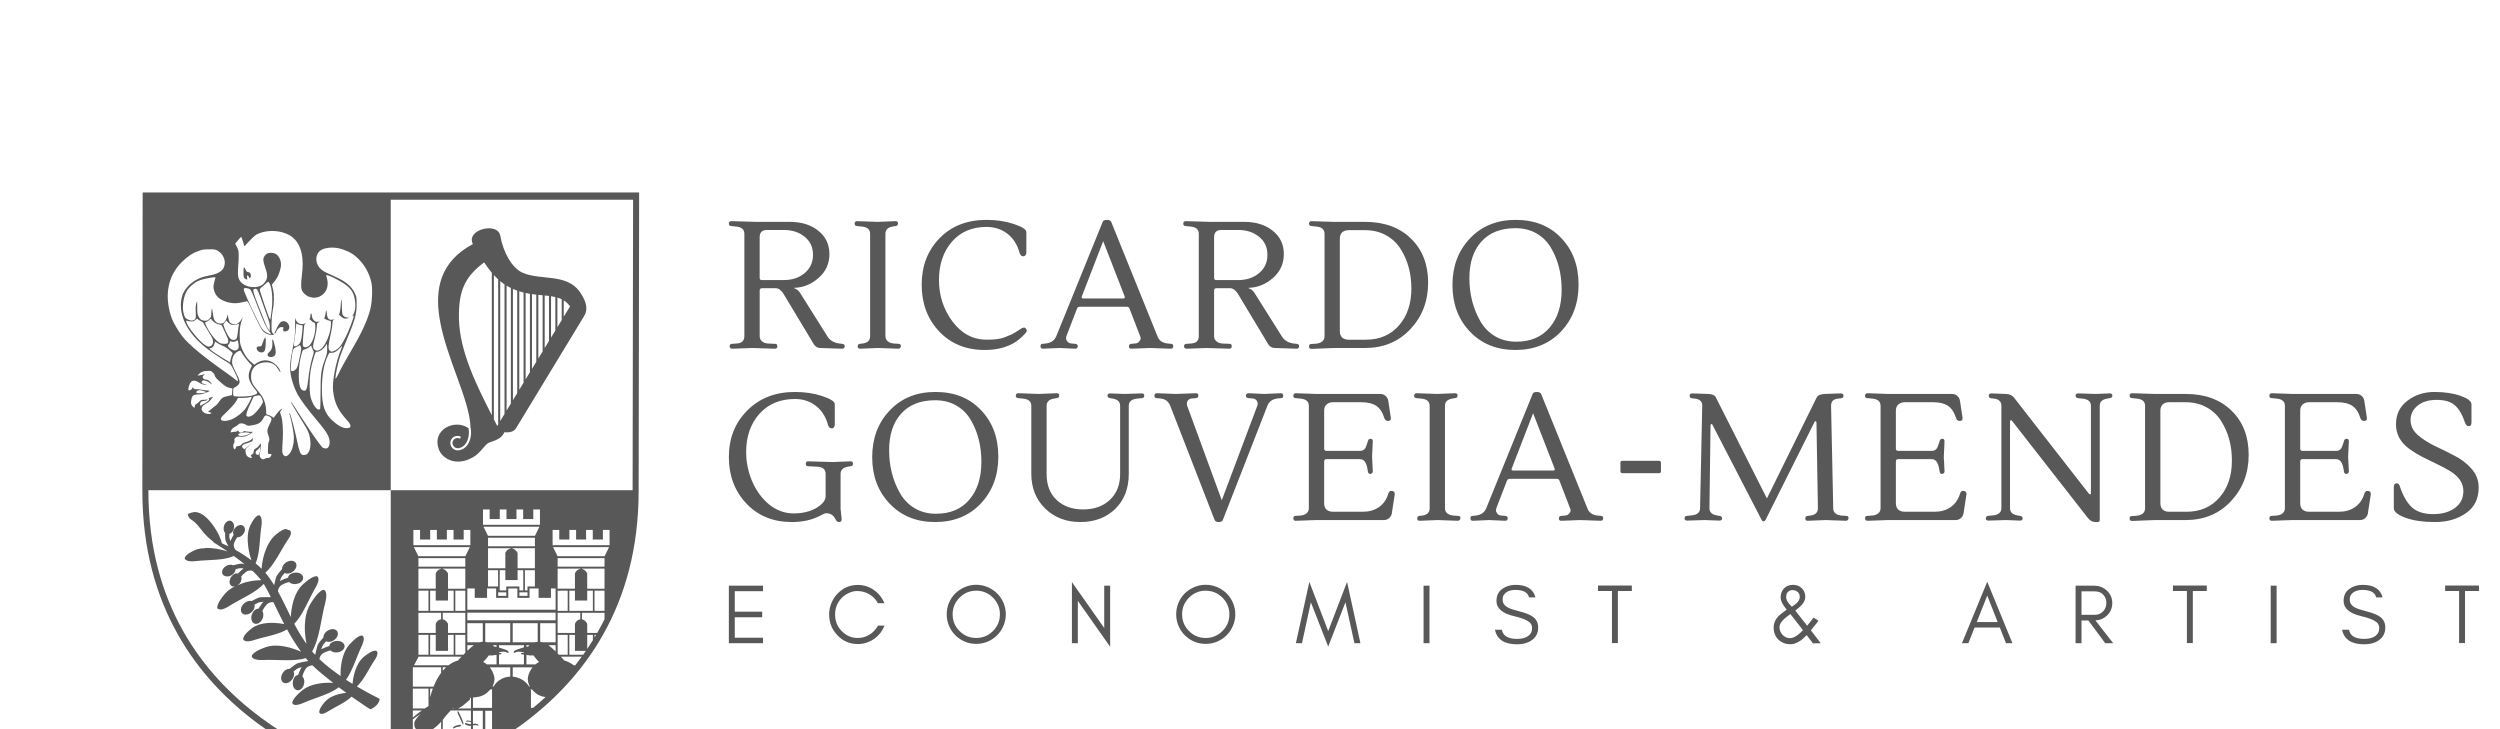 <?xml version="1.0" encoding="UTF-8" standalone="no"?>
<!-- Created with Inkscape (http://www.inkscape.org/) -->

<svg
   xmlns:dc="http://purl.org/dc/elements/1.1/"
   xmlns:cc="http://creativecommons.org/ns#"
   xmlns:rdf="http://www.w3.org/1999/02/22-rdf-syntax-ns#"
   xmlns:svg="http://www.w3.org/2000/svg"
   xmlns="http://www.w3.org/2000/svg"
   xmlns:sodipodi="http://sodipodi.sourceforge.net/DTD/sodipodi-0.dtd"
   xmlns:inkscape="http://www.inkscape.org/namespaces/inkscape"
   width="22.671mm"
   height="6.615mm"
   viewBox="0 0 22.671 6.615"
   version="1.1"
   id="svg3646"
   inkscape:version="0.92.3 (2405546, 2018-03-11)"
   sodipodi:docname="rgm.svg">
  <defs
     id="defs3640" />
  <sodipodi:namedview
     id="base"
     pagecolor="#ffffff"
     bordercolor="#666666"
     borderopacity="1.0"
     inkscape:pageopacity="0.0"
     inkscape:pageshadow="2"
     inkscape:zoom="11.2"
     inkscape:cx="35.053489"
     inkscape:cy="5.6634562"
     inkscape:document-units="mm"
     inkscape:current-layer="layer1"
     showgrid="false"
     fit-margin-top="0"
     fit-margin-left="0"
     fit-margin-right="0"
     fit-margin-bottom="0"
     inkscape:window-width="1440"
     inkscape:window-height="835"
     inkscape:window-x="0"
     inkscape:window-y="40"
     inkscape:window-maximized="1" />
  <g
     inkscape:label="Layer 1"
     inkscape:groupmode="layer"
     id="layer1"
     transform="translate(332.384,-228.997)">
    <g
       transform="matrix(0.027,0,0,0.027,-279.686,314.454)"
       id="g18719-2-3"
       inkscape:export-xdpi="90"
       inkscape:export-ydpi="90">
      <g
         inkscape:export-ydpi="90"
         inkscape:export-xdpi="90"
         id="g18069-6-6-7"
         transform="translate(-112.397,590.24)">
        <path
           inkscape:connector-curvature="0"
           style="color:#000000;font-style:normal;font-variant:normal;font-weight:normal;font-stretch:normal;font-size:medium;line-height:normal;font-family:sans-serif;font-variant-ligatures:normal;font-variant-position:normal;font-variant-caps:normal;font-variant-numeric:normal;font-variant-alternates:normal;font-feature-settings:normal;text-indent:0;text-align:start;text-decoration:none;text-decoration-line:none;text-decoration-style:solid;text-decoration-color:#000000;letter-spacing:normal;word-spacing:normal;text-transform:none;writing-mode:lr-tb;direction:ltr;text-orientation:mixed;dominant-baseline:auto;baseline-shift:baseline;text-anchor:start;white-space:normal;shape-padding:0;clip-rule:nonzero;display:inline;overflow:visible;visibility:visible;opacity:1;isolation:auto;mix-blend-mode:normal;color-interpolation:sRGB;color-interpolation-filters:linearRGB;solid-color:#000000;solid-opacity:1;vector-effect:none;fill:#585858;fill-opacity:1;fill-rule:nonzero;stroke:none;stroke-width:0.683;stroke-linecap:square;stroke-linejoin:miter;stroke-miterlimit:4;stroke-dasharray:none;stroke-dashoffset:0;stroke-opacity:1;paint-order:markers fill stroke;color-rendering:auto;image-rendering:auto;shape-rendering:auto;text-rendering:auto;enable-background:accumulate"
           d="m -1791.471,-3690.677 -0.103,99.956 c 0,0.015 0,0.029 0,0.044 -0.078,78.67 75.436,96.745 83.37,100 0.01,0 0.049,-0.016 0.059,-0.02 7.769,-3.117 83.419,-21.347 83.265,-99.98 0,-0.015 0,-0.029 0,-0.044 l 0.164,-99.956 h -83.43 z m 83.327,2.439 h 81.394 l -0.159,97.518 c 0,0.015 0,0.028 0,0.043 h -81.234 v 97.541 c -0.01,0 -0.048,0.016 -0.058,0.02 -7.741,-3.175 -81.413,-20.809 -81.337,-97.561 h 81.394 z m 32.796,9.594 c -3.148,0.077 -6.744,2.253 -5.211,5.311 -11.076,5.908 -12.802,15.19 -11.158,25.13 2.159,13.055 10.132,27.245 10.373,36.423 0.605,2.872 -0.337,5.452 -1.766,6.72 -0.541,0.48 -1.333,0.893 -2.181,0.989 -0.848,0.097 -1.782,-0.174 -2.378,-1.051 -0.709,-1.043 -0.53,-2.242 0.141,-2.993 0.671,-0.75 1.842,-1.067 2.968,-0.5 l -0.326,0.646 c -0.858,-0.432 -1.634,-0.187 -2.102,0.337 -0.468,0.524 -0.621,1.309 -0.082,2.102 0.446,0.657 1.037,0.813 1.697,0.738 0.659,-0.075 1.356,-0.432 1.783,-0.81 1.155,-1.025 2.059,-3.318 1.564,-5.9 -4.604,-3.3 -12.684,0.54 -9.832,7.42 1.114,2.688 5.69,5.76 11.576,2.201 2.036,-1.231 3.376,-3.401 4.439,-4.331 1.187,-1.038 4.537,-0.934 5.884,-3.94 1.46,0.18 3.151,-0.079 3.908,-1.345 l 22.861,-37.659 c 1.863,-3.07 -0.167,-6.227 -1.61,-8.37 -4.507,-5.974 -12.93,-3.57 -19.004,-6.163 -3.54,-1.511 -6.615,-6.901 -7.563,-12.562 -0.363,-1.729 -2.092,-2.439 -3.981,-2.393 z m -72.37,0.906 c 2.91,0.052 5.749,1.062 7.369,2.849 2.256,2.385 3.094,6.382 2.385,11.797 -0.419,3.481 -0.387,4.996 0.322,5.866 1.74,2.288 4.964,2.546 6.93,0.58 1.321,-1.289 1.708,-3.288 1.128,-5.254 -0.129,-0.483 -0.258,-0.934 -0.258,-0.934 -0.065,-0.258 1.192,0.129 2.772,0.934 4.706,2.385 6.157,3.836 6.801,6.801 0.529,2.729 0.143,4.854 -0.824,5.923 0.374,-0.223 0.502,-0.226 0.502,-0.024 0,0.741 -1.515,4.674 -2.643,6.994 -1.354,2.772 -2.353,4.029 -3.739,4.674 -0.999,0.451 -1.193,0.451 -1.676,-0.033 -0.548,-0.516 -0.516,-1.772 0.193,-4.802 0.322,-1.386 0.645,-3.159 0.71,-3.965 0.064,-1.386 0.129,-1.451 0.644,-1.708 0.068,-0.034 0.153,-0.091 0.245,-0.16 -0.165,0.075 -0.343,0.139 -0.535,0.192 -1.483,0.354 -2.095,-0.193 -2.224,-2.095 -0.129,-1.386 -0.258,-1.321 -0.452,0.323 -0.075,0.647 -0.21,1.008 -0.474,1.405 l 0.023,-0.019 0.644,0.387 c 0.387,0.193 0.87,0.387 1.128,0.387 0.516,0 0.516,0.064 0.516,1.193 0,2.965 -1.902,7.51 -3.61,8.509 -0.741,0.516 -1.515,0.516 -2.03,-0.129 -0.516,-0.451 -0.451,-1.128 0,-2.837 0.483,-1.708 0.935,-4.254 0.935,-5.189 0,-0.548 0.064,-0.742 0.58,-1 0.129,-0.039 0.296,-0.14 0.468,-0.257 -0.142,0.028 -0.304,0.048 -0.5,0.064 -0.87,0.064 -0.999,0.065 -1.515,-0.451 -0.451,-0.387 -0.645,-0.773 -0.71,-1.515 -0.129,-1.064 -0.516,-1.128 -0.516,-0.065 -0.012,0.55 -0.164,1.034 -0.407,1.439 l 0.214,-0.214 0.516,0.516 c 0.226,0.258 0.612,0.516 0.87,0.58 0.322,0.064 0.387,0.194 0.452,0.935 0.193,2.708 -1,6.253 -2.385,7.059 -0.548,0.387 -1.256,0.386 -1.579,0.096 -0.322,-0.194 -0.322,-0.934 0,-4.545 l 0.257,-2.772 0.682,-0.682 c -1.247,0.759 -2.972,0.544 -3.55,-1.091 -0.258,-0.806 -0.258,-0.741 -0.193,1.515 0.129,2.514 -0.194,5.093 -0.935,8.832 -0.709,3.159 -0.903,5.415 -0.645,7.446 0.226,2.127 1.193,5.061 2.385,7.317 0.902,1.644 3.61,5.35 6.446,8.638 2.095,2.482 3.094,3.868 3.739,5.061 1.064,2.16 0.677,4.48 -0.709,4.48 -0.29,0 -0.742,-0.128 -0.999,-0.257 -0.612,-0.451 -3.094,-3.933 -6.93,-9.799 -1.934,-3.03 -3.642,-5.608 -3.771,-5.673 -0.516,-0.516 1.579,3.03 4.48,7.703 0.967,1.515 1.386,2.482 1.708,3.546 0.999,3.868 -10e-5,7.091 -2.224,6.64 -0.774,-0.129 -1.16,-1.129 -1.902,-4.739 -0.548,-2.643 -1.934,-8.089 -2.385,-9.153 -0.258,-0.645 -0.258,-0.065 0,0.741 0.612,2.063 1.322,5.995 1.322,7.252 0,2.708 -0.774,5.06 -1.966,5.995 -0.709,0.516 -1.128,0.452 -1.579,-0.128 -0.451,-0.58 -0.452,-1.451 -0.194,-5.19 0.161,-3.03 0,-6.446 -0.58,-8.025 -0.387,-1.064 -0.387,-1.128 -0.065,-1.579 0.677,-0.935 0.612,-0.935 -0.322,-0.193 -0.516,0.451 -1.128,1.289 -1.451,1.708 -0.322,0.419 -0.58,0.806 -0.58,0.87 -0.032,0 -0.355,-0.193 -0.742,-0.451 -0.387,-0.258 -0.935,-0.516 -1.257,-0.58 -0.58,-0.129 -0.58,-0.129 -0.58,-1.386 0,-1.45 -0.515,-3.417 -1.257,-4.674 -0.322,-0.451 -1.064,-1.483 -1.709,-2.224 -1.708,-1.966 -2.159,-3.03 -2.095,-4.867 0.064,-1.192 0.194,-1.579 0.645,-2.321 1.45,-2.321 5.415,-2.901 7.446,-1.128 0.322,0.322 0.87,0.999 1.192,1.579 0.645,1.064 0.773,1.064 0.387,0 -0.129,-0.387 -0.612,-1.063 -1.063,-1.515 -1.966,-1.998 -4.448,-2.321 -6.705,-0.871 l -0.87,0.581 -0.806,-0.71 c -1.644,-1.321 -2.869,-3.223 -3.739,-5.866 -0.258,-0.838 -0.322,-1.579 -0.322,-3.481 0,-2.256 0.193,-3.514 0.999,-5.673 0.064,-0.161 -0.129,0.065 -0.451,0.58 -0.838,1.45 -1.966,1.902 -3.288,1.322 -0.677,-0.258 -0.741,-0.419 -1.193,-2.515 -0.129,-0.709 -0.193,-0.709 -0.193,-0.257 -0.064,0.677 -0.612,1.934 -1.128,2.385 -0.483,0.516 -1.74,0.515 -2.449,0.064 -0.806,-0.58 -1.063,-1.128 -1.321,-3.159 -0.193,-1.515 -0.259,-1.772 -0.388,-1.257 -0.064,0.387 -0.129,1.063 -0.129,1.579 0,0.838 -0.065,0.999 -0.645,1.579 -0.516,0.516 -0.741,0.644 -1.385,0.644 -1.096,0 -1.773,-0.451 -2.224,-1.385 -0.387,-0.709 -0.452,-1.193 -0.452,-3.159 0,-2.256 0,-2.256 -0.257,-1.451 -0.258,0.58 -0.322,1.451 -0.258,3.03 0.064,2.127 0.065,2.256 -0.387,2.578 -0.516,0.451 -1.225,0.451 -2.16,0 -0.999,-0.451 -1.128,-0.709 -1.515,-2.095 -0.58,-2.159 -0.065,-5.544 1.063,-7.51 0.645,-1.128 2.289,-2.643 3.61,-3.288 1.193,-0.548 2.965,-0.999 4.931,-1.257 1.128,-0.129 1.193,-0.064 1.064,0.258 -0.129,0.193 -0.322,0.935 -0.451,1.644 -0.258,1.128 -0.258,1.386 0,2.385 0.483,1.869 1.741,3.094 3.965,3.835 0.612,0.258 1.772,0.452 2.514,0.516 1.257,0.064 1.709,2e-4 4.545,-0.644 0.29,-0.065 0.612,0.516 2.384,4.351 1.128,2.385 2.321,4.77 2.708,5.285 0.838,1.064 1.966,1.644 3.223,1.644 h 0.871 l -0.451,-0.516 c -0.451,-0.516 -0.452,-0.644 -0.452,-2.965 0,-1.515 0.129,-3.159 0.323,-4.158 0.58,-2.708 0.644,-5.673 0.193,-7.575 l -0.387,-1.643 0.806,-0.999 c 1.032,-1.289 1.322,-1.966 1.902,-3.739 0.516,-1.644 0.451,-2.966 -0.194,-4.223 -0.548,-1.064 -1.321,-1.644 -2.514,-1.708 -1.128,-0.129 -1.999,0.258 -2.515,1.129 -0.548,0.87 -0.483,1.611 0.258,3.771 0.999,2.772 0.87,3.965 -0.516,5.415 -1.708,1.805 -5.931,1.515 -7.703,-0.58 -0.87,-1.032 -1.064,-2.159 -0.871,-4.867 0.129,-1.193 0.194,-2.965 0.194,-3.9 0,-1.515 -0.065,-1.837 -0.58,-2.901 l -0.58,-1.193 0.935,-1.128 c 0.483,-0.612 1,-1.128 1.064,-1.128 0.064,0 0.322,0.645 0.515,1.386 0.258,0.774 0.451,1.515 0.516,1.644 0.064,0.193 0.129,0.194 0.387,-0.193 0.193,-0.258 1.031,-1.16 1.837,-1.966 1.193,-1.225 1.709,-1.644 2.708,-2.031 1.279,-0.514 2.69,-0.778 4.103,-0.816 0.194,-0.01 0.388,-0.01 0.582,0 z m 19.863,5.583 c 1.105,0 2.268,0.171 3.332,0.521 2.514,0.838 3.965,1.708 5.608,3.352 2.127,2.159 3.545,4.738 4.287,7.897 0.419,1.966 0.258,6.446 -0.387,8.96 -1.031,3.9 -2.804,7.8 -6.769,14.504 -1.644,2.804 -3.417,5.995 -3.868,7.091 -0.935,1.773 -1.064,1.967 -1.064,1.387 0,-0.935 0.871,-5.092 1.515,-6.994 0.322,-0.935 1.128,-3.03 1.837,-4.674 3.127,-7.446 3.771,-9.508 3.771,-13.054 0,-2.353 -0.064,-2.483 -0.644,-3.74 -1.096,-2.256 -3.029,-3.9 -6.575,-5.479 -3.094,-1.386 -3.739,-1.676 -4.609,-2.385 -1.934,-1.515 -2.321,-4.351 -0.742,-6.06 0.786,-0.866 2.466,-1.33 4.307,-1.327 z m -40.726,0.571 c 1.234,-0.014 1.625,0.12 2.189,0.402 2.159,1.193 3.159,3.835 2.095,5.866 -0.548,1.064 -1.934,1.935 -3.836,2.321 -0.741,0.129 -1.934,0.451 -2.579,0.58 -3.352,0.774 -6.575,3.546 -7.445,6.382 -1.708,5.673 1.192,12.184 7.961,17.534 1.45,1.16 5.415,3.868 7.51,5.06 0.709,0.419 0.967,0.741 1.902,2.643 0.612,1.193 1.192,2.45 1.257,2.837 0.129,0.774 0,0.838 -0.548,0.322 -0.193,-0.193 -1.45,-1.16 -2.771,-2.095 -8.219,-5.769 -13.119,-9.799 -15.343,-12.7 -1.16,-1.45 -2.965,-4.545 -3.416,-5.737 -2.708,-7.381 -1.579,-14.311 3.288,-19.113 1.902,-1.869 3.514,-3.03 5.738,-3.771 1.16,-0.451 1.643,-0.516 3.416,-0.516 0.213,-0.01 0.407,-0.013 0.583,-0.015 z m 91.788,4.379 c 0.898,1.335 1.752,2.489 2.599,3.496 v 47.869 c -5.095,-10.04 -10.794,-21.403 -11.037,-32.318 -0.22,-9.835 2.206,-14.33 8.451,-19.027 z m -80.635,1.712 c -0.156,0.029 -0.201,0.558 -0.165,1.627 0,1.579 0.065,1.773 0.452,2.095 0.709,0.548 0.967,0.451 0.741,-0.387 -0.129,-0.773 0.258,-0.902 0.58,-0.193 0.193,0.58 0.387,0.645 0.58,0.193 0.387,-0.902 -0.129,-1.772 -0.87,-1.772 -0.226,0 -0.484,-0.161 -0.742,-0.742 -0.268,-0.564 -0.456,-0.844 -0.577,-0.822 z m 83.923,2.57 c 0.479,0.526 0.959,1.008 1.446,1.45 v 48.698 l -0.318,0.523 c -0.365,-0.727 -0.75,-1.484 -1.127,-2.228 z m 2.134,2.047 c 0.47,0.387 0.951,0.739 1.445,1.065 v 43.534 l -1.445,2.373 z m -77.975,0.249 c 0.197,-0.016 0.359,0.145 0.52,0.499 0.902,1.676 1.161,5.995 0.58,9.831 -0.29,2.288 -0.355,2.482 -0.484,2.192 -0.451,-0.612 -3.481,-9.702 -3.417,-10.024 0.065,-0.161 0.419,-0.613 0.806,-0.871 0.387,-0.322 0.935,-0.741 1.257,-1.063 0.306,-0.354 0.539,-0.548 0.737,-0.564 z m 80.108,1.24 c 0.483,0.287 0.964,0.552 1.443,0.786 v 38.824 l -1.443,2.369 z m -87.595,0.821 v 0 c 0.504,0.019 1.19,0.204 1.529,0.5 0.226,0.161 1.192,2.321 2.32,5.351 2.063,5.351 3.159,7.704 4.029,8.703 0.322,0.29 0.58,0.677 0.58,0.742 0,0.226 -0.677,0.129 -1.515,-0.354 -0.451,-0.258 -1.128,-0.806 -1.515,-1.321 -0.677,-0.902 -5.351,-10.734 -5.931,-12.442 -0.193,-0.612 -0.193,-0.935 -0.064,-1.063 0.065,-0.064 0.195,-0.101 0.363,-0.112 0.063,0 0.131,0 0.203,0 z m 3.354,0.212 c 0.166,0.01 0.301,0.096 0.463,0.257 0.29,0.29 1.611,3.836 3.771,10.089 0.387,1.192 0.516,1.773 0.484,2.772 l -0.064,1.128 -0.387,-0.58 c -0.516,-0.741 -1.064,-2.031 -3.159,-7.381 -1.031,-2.514 -1.838,-4.899 -1.902,-5.35 -0.064,-0.677 -0.064,-0.741 0.452,-0.87 0.133,-0.048 0.244,-0.07 0.343,-0.064 z m 86.374,0.075 c 0.484,0.215 0.965,0.403 1.444,0.573 v 34.426 l -1.444,2.37 z m 2.134,0.805 c 0.485,0.154 0.966,0.289 1.443,0.406 v 30.285 l -1.443,2.369 z m 2.132,0.566 c 0.487,0.105 0.969,0.196 1.445,0.273 v 26.35 l -1.445,2.373 z m 2.133,0.377 c 0.49,0.069 0.969,0.124 1.446,0.176 v 22.566 l -1.446,2.374 z m 2.134,0.249 c 0.491,0.048 0.973,0.094 1.445,0.137 v 18.853 l -1.445,2.373 z m 2.133,0.205 c 0.491,0.047 0.976,0.096 1.444,0.155 v 15.131 l -1.444,2.37 z m 2.134,0.25 c 0.497,0.075 0.978,0.165 1.444,0.276 v 11.257 l -1.444,2.37 z m 2.134,0.461 c 0.503,0.15 0.986,0.33 1.444,0.554 v 7.014 l -1.444,2.37 z m -72.56,0.715 c -0.073,0.017 -0.154,0.591 -0.211,1.775 -0.087,1.449 -0.26,2.486 -0.573,3.231 l 0.379,0.379 c 1.014,1.042 1.905,1.223 3.125,0.628 -0.942,0.166 -1.895,-0.225 -2.288,-0.982 -0.129,-0.226 -0.257,-1.387 -0.257,-2.45 0,-1.704 -0.082,-2.603 -0.176,-2.581 z m 74.694,0.226 c 0.789,0.494 1.5,1.144 2.115,2.023 v 6e-4 l -2.115,3.472 z m -123.079,6.173 c 0.039,0 0.068,0.017 0.084,0.049 0.064,0.129 0.483,0.452 0.999,0.71 0.483,0.161 0.935,0.548 0.999,0.741 0.064,0.193 0.773,1.386 1.579,2.643 0.87,1.386 1.515,2.579 1.58,3.03 0.193,1.031 -0.162,1.772 -0.871,2.03 -0.709,0.258 -0.644,0.258 -1.515,-0.225 -1.773,-0.902 -6.059,-6.059 -6.511,-7.897 -0.129,-0.516 -0.129,-0.516 0.323,-0.388 0.258,0.129 0.806,0.194 1.321,0.194 0.645,0 0.934,-0.065 1.385,-0.516 0.29,-0.242 0.508,-0.374 0.626,-0.371 z m 4.543,0.027 c 0.017,0 0.033,3e-4 0.048,0 0.072,0.017 0.126,0.093 0.199,0.213 0.451,0.709 1.289,1.321 2.16,1.579 0.483,0.064 0.935,0.258 1.063,0.258 0.129,0 0.387,0.419 0.581,0.935 0.193,0.483 0.676,1.514 1.063,2.32 0.774,1.45 0.967,2.45 0.516,2.901 -0.322,0.258 -1.386,0.258 -2.32,0.032 -1.321,-0.483 -3.352,-2.901 -4.738,-5.673 -0.58,-1.128 -0.58,-1.515 -0.129,-1.515 0.129,0 0.548,-0.259 0.935,-0.581 0.335,-0.317 0.505,-0.461 0.623,-0.473 z m 5.21,0.571 0.58,0.645 c 0.322,0.29 0.806,0.676 1.064,0.741 0.548,0.129 1.676,0.065 2.256,-0.193 0.387,-0.129 0.387,-0.064 0.258,0.516 -0.064,0.354 -0.258,1.451 -0.323,2.385 -0.129,1.225 -0.258,1.837 -0.516,2.095 -0.322,0.387 -0.999,0.452 -1.644,0.129 -0.548,-0.161 -1.869,-2.45 -2.321,-3.9 l -0.387,-1.128 0.516,-0.644 z m 19.28,0.212 v 0 c -0.055,0 -0.111,0 -0.165,0 -0.203,0.012 -0.401,0.063 -0.586,0.158 -0.284,0.124 -0.533,0.41 -0.783,0.768 -0.252,0.361 -0.496,0.798 -0.712,1.221 -0.346,0.679 -0.505,1.087 -0.599,1.316 -0.067,0.147 -0.245,0.457 -0.245,0.457 -0.076,0.202 0.226,0.316 0.302,0.114 0,0 0.023,-0.041 0.024,-0.042 0.033,-0.019 0.059,-0.05 0.071,-0.086 0,0 0.126,-0.271 0.15,-0.331 0.096,-0.207 0.117,-0.31 0.328,-0.612 0.369,-0.529 0.886,-1.013 1.492,-0.985 0,0 0,0 0.01,0 0.337,0 0.507,0.061 0.571,0.114 0.064,0.053 0.073,0.107 0.059,0.222 -0.013,0.115 -0.063,0.264 -0.098,0.418 -0.035,0.154 -0.064,0.335 0.043,0.495 0.117,0.175 0.327,0.217 0.547,0.214 0.221,0 0.471,-0.06 0.707,-0.178 0.236,-0.118 0.457,-0.299 0.604,-0.547 0.146,-0.247 0.212,-0.563 0.143,-0.925 -0.183,-1.075 -1.033,-1.753 -1.862,-1.792 z m 4.217,0.82 0.644,0.258 c 0.322,0.129 0.806,0.257 1.063,0.257 0.516,0 0.516,-0.128 0.258,2.515 -0.258,2.579 -0.484,3.32 -1.064,3.9 -0.677,0.645 -1.514,0.902 -1.675,0.515 -0.064,-0.097 -10e-5,-1.192 0.193,-2.256 0.193,-1.096 0.387,-2.739 0.451,-3.61 z m -10.442,4.705 v 5e-4 c -0.01,-3e-4 -0.01,-3e-4 -0.016,0 -0.055,0.01 -0.104,0.038 -0.129,0.088 0,0 -0.586,1.136 -0.947,2.348 -0.085,0.258 -0.209,0.369 -0.36,0.436 -0.152,0.067 -0.346,0.082 -0.545,0.086 -0.198,0 -0.4,-0.01 -0.586,0.076 -0.093,0.042 -0.179,0.116 -0.23,0.219 -0.051,0.103 -0.069,0.223 -0.059,0.366 0.037,0.575 0.467,1.015 0.97,1.223 0.503,0.207 1.11,0.197 1.523,-0.178 0.233,-0.211 0.333,-0.583 0.412,-1.035 0.079,-0.452 0.12,-0.985 0.138,-1.499 0.037,-1.028 -0.014,-1.978 -0.014,-1.978 0,-0.084 -0.074,-0.151 -0.158,-0.152 z m 2.515,0.676 c -0.097,0 -0.174,0.082 -0.163,0.179 0.191,1.753 -0.041,2.67 -0.366,3.238 -0.326,0.568 -0.764,0.795 -1.054,1.194 v 0 c -0.153,0.22 -0.184,0.472 -0.1,0.681 0.083,0.208 0.265,0.367 0.492,0.464 0.455,0.195 1.114,0.157 1.735,-0.274 v 0 c 0.35,-0.26 0.458,-0.742 0.469,-1.289 0.011,-0.547 -0.083,-1.179 -0.211,-1.782 -0.253,-1.187 -0.632,-2.228 -0.645,-2.263 -2e-4,0 -0.01,-0.038 -0.01,-0.038 -0.022,-0.063 -0.081,-0.105 -0.147,-0.107 z m -11.861,0.229 c 0.179,0 0.25,0.346 0.383,1.255 0.161,1.16 0,1.708 -0.58,1.966 -0.258,0.129 -0.581,0.258 -0.645,0.225 -0.516,0 -1.837,-0.741 -2.095,-1.192 -0.322,-0.419 -0.322,-0.483 0,-0.87 0.193,-0.161 0.387,-0.548 0.387,-0.742 0,-0.322 0.064,-0.387 0.451,-0.258 0.645,0.258 1.386,0.129 1.773,-0.193 0.141,-0.121 0.244,-0.192 0.326,-0.191 z m -7.514,0.417 1.128,0.709 c 0.645,0.354 1.386,0.741 1.644,0.806 0.709,0.193 3.159,2.063 3.159,2.45 0,0.097 -0.129,0.483 -0.322,0.806 -0.129,0.29 -0.322,0.935 -0.419,1.419 l -0.128,0.806 -2.224,-1.321 c -3.836,-2.353 -5.287,-3.481 -4.416,-3.481 0.645,0 1.193,-0.58 1.386,-1.386 z m 19.433,0.466 c 0.01,0.229 0,0.444 -0.01,0.639 0,-0.206 0.01,-0.422 0.01,-0.639 z m 18.117,0.307 c 0.064,0 0.129,0.774 0.129,1.644 0,1.386 -0.128,1.966 -0.709,3.48 -1.321,3.61 -1.516,4.932 -1.516,11.056 0,2.965 -0.064,5.479 -0.129,5.608 -0.483,0.806 -1.612,-0.129 -2.482,-1.902 -0.87,-1.902 -1.063,-3.094 -1.063,-6.317 0,-3.417 0.451,-5.996 1.45,-9.09 0.483,-1.644 0.613,-1.837 1,-1.837 0.806,0 1.644,-0.516 2.45,-1.386 0.354,-0.483 0.741,-0.934 0.741,-1.063 0,-0.129 0.065,-0.194 0.129,-0.194 z m -9.025,0.451 c 0.064,0 0.194,0.259 0.323,0.581 0.193,0.451 0.129,0.999 -0.257,2.836 -0.773,3.61 -0.935,4.222 -1.58,4.802 -0.58,0.483 -1.064,0.613 -1.386,0.388 -0.354,-0.322 0,-4.932 0.515,-6.64 0.29,-1.032 0.226,-0.967 2.385,-1.966 z m 3.756,0.145 v 5e-4 c 0.015,0 0.028,0 0.039,0 0.055,0.015 0.073,0.097 0.073,0.242 0,0.129 0.194,0.483 0.387,0.934 0.516,0.87 0.516,0.935 -0.065,2.772 -0.58,1.902 -1.128,4.738 -1.45,7.768 -0.129,1.257 -0.387,2.578 -0.516,2.836 -0.193,0.387 -0.387,0.58 -0.644,0.58 -1.45,0 -1.966,-1.451 -1.966,-5.415 0,-2.707 0.322,-4.866 1.063,-7.38 0.258,-0.87 0.323,-0.935 1.064,-1.128 0.451,-0.129 1.064,-0.452 1.386,-0.71 0.335,-0.317 0.525,-0.48 0.629,-0.5 z m 10.362,0.168 c 0.014,0 0.025,1e-4 0.033,0.01 0.064,0.064 -0.129,0.613 -0.387,1.193 -1.708,4.093 -2.966,10.668 -2.643,13.698 0.451,4.061 1.579,6.51 4.544,9.798 1.193,1.257 1.516,1.999 1.193,2.515 -0.129,0.193 -0.516,0.322 -1.193,0.322 -1.193,0.064 -2.965,-0.87 -4.802,-2.579 -2.611,-2.45 -3.481,-5.061 -3.481,-10.411 0,-4.738 0.645,-8.477 1.902,-11.12 l 0.58,-1.192 h 0.871 c 0.871,0 1.902,-0.645 2.772,-1.708 0.282,-0.282 0.515,-0.514 0.612,-0.525 z m -34.268,1.51 c 0.046,-0.01 0.086,-0.01 0.118,0 0.037,0.01 0.064,0.022 0.081,0.046 0,0.064 0.419,0.645 0.871,1.386 0.451,0.677 1.321,1.805 1.902,2.45 l 1.063,1.128 -0.452,0.999 c -1.193,2.45 -0.805,4.158 1.644,7.188 0.387,0.419 0.644,0.935 0.58,1.064 0,0.129 -0.483,0.451 -1.063,0.644 -1.386,0.516 -4.868,0.645 -6.64,0.419 -0.322,-0.129 -0.387,-0.258 -0.387,-1.386 0,-1.257 0,-1.321 0.645,-1.644 0.387,-0.161 0.87,-0.548 1.128,-0.871 0.709,-0.806 0.515,-1.386 -0.935,-4.287 -0.999,-2.031 -1.193,-2.546 -1.193,-3.352 0,-1.257 0.452,-2.321 1.257,-3.03 0.444,-0.395 1.058,-0.714 1.38,-0.755 z m -10.262,6.796 c 0.554,0.015 0.76,0.148 1.147,0.535 0.322,0.226 0.58,0.613 0.58,0.742 0,0.612 0.58,1.321 2.224,2.707 1.45,1.257 1.966,1.515 2.772,1.708 l 0.999,0.193 -0.065,1.128 -0.064,1.128 -1.451,0.323 c -1.579,0.322 -2.031,0.58 -2.966,2.031 -0.322,0.516 -0.87,1.064 -1.257,1.321 -0.387,0.258 -0.935,0.742 -1.322,1.064 -0.355,0.322 -0.806,0.644 -0.935,0.709 -0.193,0.064 0,0.194 0.452,0.323 0.516,0.129 0.645,0.258 0.451,0.387 -0.516,0.322 -1.772,0.193 -2.385,-0.322 -1.257,-0.806 -0.999,-2.095 0.58,-2.901 0.709,-0.322 1.321,-0.87 1.772,-1.451 l 0.709,-0.87 -0.645,0.129 c -0.806,0.193 -0.998,0.258 -0.741,0.452 0.387,0.258 -0.388,1.063 -1.322,1.515 -0.483,0.193 -0.999,0.515 -1.128,0.644 -0.451,0.645 -0.773,-0.419 -0.257,-1.064 0.193,-0.193 0.483,-0.322 0.999,-0.322 0.355,0 0.871,-0.129 1.064,-0.323 0.322,-0.258 0.322,-0.258 0,-0.193 -0.193,0.064 -0.741,0.129 -1.193,0.129 -0.709,0 -0.935,0.064 -1.451,0.644 -0.29,0.29 -0.741,0.677 -0.999,0.806 -0.322,0.129 -0.452,0.387 -0.452,0.709 0,0.58 -0.193,0.645 -0.709,0.065 -0.58,-0.612 -0.709,-1.129 -0.451,-2.321 0.226,-1.321 0.741,-1.708 2.32,-1.708 0.741,0 1.58,-0.193 2.45,-0.516 1.483,-0.548 1.675,-0.806 0.741,-0.806 -0.387,0 -1.288,-0.129 -2.03,-0.258 -0.773,-0.193 -1.644,-0.258 -1.902,-0.193 -0.354,0.064 -0.548,-2e-4 -0.87,-0.323 -0.322,-0.322 -0.387,-0.387 -0.387,-0.129 0,0.355 -0.29,0.612 -0.87,0.806 -0.387,0.129 -0.451,0.065 -0.451,-0.451 0,-0.741 0.419,-1.805 0.935,-2.385 0.645,-0.612 1.579,-0.483 2.965,0.452 0.322,0.258 1.064,0.516 1.58,0.58 l 0.935,0.129 -1.064,-0.388 c -0.935,-0.355 -1.063,-0.419 -0.87,-0.741 0.064,-0.193 0.258,-0.387 0.322,-0.451 0.29,-0.258 1.805,0.29 2.385,0.806 0.902,0.741 0.935,0.612 0.194,-0.258 -0.322,-0.419 -0.806,-0.741 -1.064,-0.806 -0.935,-0.129 -1.257,-0.258 -1.45,-0.645 -0.129,-0.355 -0.129,-0.483 0.258,-0.87 l 0.451,-0.452 -0.387,0.129 c -0.258,0.129 -0.87,0.258 -1.321,0.323 l -0.806,0.129 0.452,-0.516 c 0.741,-0.741 1.45,-1.063 2.836,-1.063 0.282,-0.016 0.506,-0.025 0.69,-0.02 z m -3.193,6.482 c 0.318,0.016 0.713,0.113 1.277,0.306 0.774,0.193 0.967,0.322 0.709,0.451 -0.322,0.161 -2.514,0.355 -2.933,0.226 -0.387,-0.161 -0.322,-0.548 0.129,-0.806 0.258,-0.129 0.499,-0.193 0.818,-0.177 z m 19.723,1.735 c 0.567,-0.029 0.748,0.255 1.183,1.246 0.322,0.87 0.387,0.935 0.065,1.515 -0.645,1.257 -2.289,3.256 -3.159,3.836 -0.999,0.677 -1.741,0.741 -2.127,0.289 -0.258,-0.387 0.129,-1.708 1.515,-4.609 l 0.87,-1.902 0.935,-0.258 c 0.298,-0.064 0.529,-0.109 0.718,-0.118 z m -2.434,0.513 c 0.052,0 0.088,0.01 0.104,0.025 0.129,0.097 -1.289,2.837 -2.03,3.836 -0.999,1.386 -2.837,2.836 -4.352,3.546 -2.031,0.935 -4.093,0.87 -3.932,-0.065 0,-0.258 0.29,-0.741 0.934,-1.321 2.127,-2.031 3.643,-3.61 4.223,-4.609 l 0.58,-1.064 h 1.45 c 0.806,0 1.805,-0.064 2.256,-0.193 0.314,-0.097 0.61,-0.157 0.766,-0.154 z m 4.981,6.23 c 0.215,0.01 0.486,0.104 0.86,0.273 1.128,0.516 1.193,0.935 0.258,2.772 -0.838,1.708 -0.903,2.289 -0.388,3.61 0.387,1.064 0.452,1.677 0.129,2.257 -0.129,0.193 -0.257,1.16 -0.257,2.224 -0.064,1.902 -0.065,1.902 0.87,1.837 0.322,-0.064 0.323,-2e-4 0.258,0.387 -0.193,0.548 -0.742,1.064 -1.193,0.935 -0.161,-0.065 -0.547,-10e-5 -0.87,0.193 -0.774,0.387 -0.968,0.387 -1.548,-0.257 -0.451,-0.419 -0.451,-1.064 0,-2.579 0.193,-0.516 0.194,-1.128 0.129,-1.579 l -0.129,-0.709 -0.451,0.709 c -0.258,0.355 -0.741,0.806 -1.128,0.999 -0.548,0.322 -0.677,0.419 -0.742,1.064 -0.064,0.548 -0.193,0.806 -0.516,0.935 -0.451,0.161 -0.58,0.548 -0.258,0.741 0.129,0.064 0.193,0.258 0.193,0.322 0,0.258 -0.612,0.194 -1.257,-0.193 -0.419,-0.258 -0.612,-0.515 -0.806,-1.257 -0.258,-1.16 -0.129,-1.483 0.806,-2.224 0.542,-0.421 0.921,-0.83 1.177,-1.304 -0.197,0.298 -0.543,0.684 -0.855,0.918 -0.322,0.161 -0.741,0.612 -1.063,0.87 -0.322,0.258 -0.58,0.516 -0.612,0.42 0,0 -0.194,-0.194 -0.452,-0.452 -0.387,-0.419 -0.386,-0.418 -0.064,-0.87 0.194,-0.258 0.613,-0.516 1,-0.581 0.387,0 0.935,-0.258 1.386,-0.451 0.31,-0.169 0.645,-0.289 0.767,-0.273 0.017,0 0.031,0.01 0.039,0.016 0.012,0.012 0.016,0.031 0.016,0.053 0.074,-0.188 0.133,-0.386 0.177,-0.601 l 0.129,-0.645 -0.644,0.58 c -0.451,0.354 -0.935,0.613 -1.644,0.806 -0.709,0.161 -1.193,0.355 -1.515,0.742 -0.29,0.387 -0.677,0.58 -0.999,0.58 -0.612,0 -0.87,0.129 -1.063,0.71 -0.129,0.516 -0.387,0.515 -0.645,0.064 -0.258,-0.451 -0.193,-1.386 0.065,-1.644 0.129,-0.129 0.258,-0.548 0.193,-0.935 -0.064,-0.548 -10e-5,-0.742 0.451,-1.064 0.387,-0.322 0.645,-0.322 1.644,-0.257 1.031,0.064 1.354,-3e-4 2.224,-0.387 0.58,-0.29 1.192,-0.612 1.45,-0.87 l 0.451,-0.387 h -1.193 c -0.645,0 -1.321,-0.129 -1.45,-0.194 -0.193,-0.129 -0.387,-0.064 -0.645,0.194 -0.516,0.451 -1.257,0.387 -1.515,-0.129 -0.193,-0.322 -0.258,-0.323 -0.451,-0.129 -0.097,0.129 -0.419,0.258 -0.806,0.258 -0.354,0 -0.806,0.064 -1.063,0.129 -0.387,0.129 -0.451,0.129 -0.322,-0.322 0.193,-0.645 0.645,-1.063 1.45,-1.515 0.419,-0.161 0.87,-0.484 1.063,-0.742 0.419,-0.516 1.579,-0.516 2.514,0.065 0.709,0.451 0.773,0.451 2.159,0.193 2.192,-0.354 2.966,-0.87 3.836,-2.514 0.282,-0.564 0.488,-0.801 0.847,-0.789 z m -6.996,5.705 c 0.274,0 0.572,0.016 0.863,0.048 l 0.935,0.193 -0.871,0.452 c -1.483,0.645 -3.417,0.709 -3.288,0 0,-0.193 0.258,-0.387 0.516,-0.387 0.258,-0.064 0.741,-0.194 1.128,-0.258 0.193,-0.032 0.443,-0.048 0.717,-0.048 z m 5.084,4.561 v 0.742 c 0,0.451 -0.129,1.063 -0.322,1.515 -0.322,0.838 -0.322,0.838 -0.87,0.644 -0.645,-0.258 -0.581,-1.128 0.064,-1.515 0.226,-0.097 0.613,-0.483 0.806,-0.806 z m 74.73,21.323 h 2.239 v 3.234 h 3.402 v -3.234 h 2.247 v 3.234 h 3.354 v -3.234 h 2.247 v 3.234 h 3.402 v -3.234 h 2.239 v 5.14 h -19.131 z m -97.317,0.876 0.032,0.076 c -0.628,0.066 -1.201,0.235 -1.633,0.476 l -0.216,0.121 0.049,0.244 c 0.13,0.65 0.367,1.032 0.697,1.305 0,0 0,0 0,0 0.417,0.398 0.906,0.568 1.758,1.353 0.492,0.466 1.094,1.126 1.84,2.115 1.047,1.39 2.099,2.475 3.047,3.309 0.438,0.39 0.833,0.691 1.217,0.978 l -0.055,0.117 c 0,0 0.054,0.032 0.096,0.056 l -0.01,0.017 c 0,0 2.084,1.266 4.773,3.083 -0.383,-0.122 -0.701,-0.24 -1.16,-0.362 -1.696,-0.451 -3.843,-0.856 -5.914,-0.842 h -0.47 l 0.025,0.078 c -1.214,0.048 -2.417,0.181 -3.445,0.635 -1.637,0.723 -2.497,1.352 -2.961,1.828 -0.232,0.238 -0.366,0.439 -0.441,0.594 -0.075,0.155 -0.094,0.305 -0.094,0.305 v 0.049 l 0.01,0.047 c 0,0 0.043,0.152 0.141,0.273 0.095,0.118 0.251,0.246 0.483,0.353 0.507,0.28 1.444,0.473 3.386,0.228 1.653,-0.208 4.112,-0.251 6.486,-0.433 2.304,-0.177 4.497,-0.486 5.928,-1.275 1.216,0.872 2.368,1.688 3.65,2.748 -0.01,0 -0.019,0 -0.027,-0.01 -0.478,-0.094 -0.838,-0.163 -1.117,-0.148 -0.392,0.02 -0.988,0.153 -1.545,0.285 -0.537,0.128 -0.987,0.25 -1.096,0.279 -0.688,-0.333 -1.573,-0.26 -2.365,0.211 -0.554,0.329 -0.972,0.779 -1.201,1.269 -0.23,0.49 -0.267,1.048 0,1.504 0.137,0.228 0.345,0.406 0.59,0.527 0.703,0.395 1.656,0.271 2.481,-0.219 v 0 c 0.793,-0.472 1.252,-1.22 1.283,-1.977 0.342,-0.095 0.779,-0.217 1.221,-0.32 0.228,-0.053 0.771,-0.032 1.248,0.029 0.107,0.014 0.13,0.023 0.229,0.039 -0.148,0.107 -0.097,0.059 -0.348,0.248 -0.476,0.359 -1.076,0.958 -1.563,1.457 -0.361,-0.058 -0.733,-0.089 -1.084,0.08 -0.453,0.219 -0.873,0.592 -1.195,1.078 -0.355,0.537 -0.536,1.123 -0.53,1.664 0.01,0.541 0.212,1.061 0.654,1.354 v 0 0 c 0.065,0.042 0.134,0.076 0.205,0.106 0.317,0.156 0.671,0.046 1.018,-0.032 -1.294,0.646 -2.499,1.454 -3.428,2.535 -1.393,1.622 -2.036,2.761 -2.334,3.521 -0.149,0.38 -0.21,0.665 -0.233,0.866 -0.022,0.2 0,0.353 0,0.353 l 0.01,0.039 0.017,0.037 c 0,0 0.089,0.163 0.246,0.27 0.156,0.105 0.393,0.187 0.711,0.19 0.633,0.032 1.612,-0.236 3.31,-1.334 1.521,-0.984 3.831,-2.133 6.057,-3.4 2.06,-1.173 3.981,-2.455 5.246,-3.858 0.718,1.141 1.516,2.684 2.384,4.455 -0.536,-0.01 -1.123,-0.021 -1.799,-0.016 -0.447,0 -0.879,0.014 -1.242,0.034 -0.362,0.019 -0.637,0.037 -0.854,0.099 -0.394,0.113 -0.977,0.388 -1.529,0.66 -0.494,0.244 -0.875,0.447 -1.062,0.547 -0.01,0 -0.019,-0.01 -0.029,-0.01 v 0 c -0.83,-0.217 -1.79,0.152 -2.531,0.861 -0.507,0.485 -0.84,1.066 -0.963,1.639 -0.123,0.574 -0.028,1.166 0.365,1.578 0.298,0.31 0.728,0.464 1.188,0.463 0.728,0.017 1.49,-0.334 2.098,-0.916 0.734,-0.703 1.042,-1.619 0.879,-2.428 0.343,-0.187 0.792,-0.432 1.246,-0.655 0.25,-0.123 0.891,-0.235 1.447,-0.287 0.152,-0.014 0.166,-0.01 0.301,-0.017 -0.145,0.163 -0.1,0.096 -0.389,0.439 -0.403,0.48 -0.873,1.233 -1.264,1.873 -0.94,0.01 -1.793,0.783 -2.199,1.865 v 0 c -0.246,0.657 -0.293,1.322 -0.155,1.892 0.139,0.57 0.483,1.065 1.016,1.264 0.273,0.101 0.573,0.112 0.865,0.045 0.834,-0.17 1.532,-0.915 1.889,-1.868 0.325,-0.868 0.262,-1.753 -0.129,-2.42 0.232,-0.491 0.612,-1.177 1.327,-2.022 0.754,-0.891 1.686,-0.992 2.361,-0.954 1.085,2.256 2.305,4.792 3.646,7.377 -1.982,-0.379 -5.099,-0.713 -7.929,0.039 h 0.042 l -0.088,0.011 v 0 0 0 0 0 c -0.101,0.027 -0.203,0.055 -0.303,0.086 -0.073,0.022 -0.144,0.045 -0.213,0.067 -0.05,0.016 -0.102,0.034 -0.158,0.053 -0.787,0.269 -1.53,0.632 -2.18,1.122 -1.471,1.11 -2.205,1.974 -2.578,2.586 -0.186,0.306 -0.281,0.551 -0.328,0.729 -0.047,0.178 -0.045,0.324 -0.045,0.324 v 0.039 l 0.012,0.038 c 0,0 0.057,0.16 0.18,0.286 0.123,0.127 0.322,0.257 0.611,0.334 0.578,0.155 1.506,0.127 3.123,-0.424 1.421,-0.484 3.514,-0.935 5.588,-1.49 1.943,-0.52 3.827,-1.148 5.225,-2.012 1.401,2.584 2.986,5.124 4.705,7.492 -2.93,-1.285 -7.862,-2.914 -11.912,-1.506 -2.56,0.89 -3.689,1.708 -4.201,2.242 0,0 0,0 0,0 0,0 0,0 0,0 -0.167,0.169 -0.275,0.314 -0.342,0.422 -0.068,0.109 -0.103,0.209 -0.103,0.209 l -0.014,0.043 v 0.044 c 0,0 0,0.07 0.013,0.131 0.012,0.062 0.038,0.139 0.083,0.223 0.09,0.168 0.26,0.358 0.547,0.517 0.574,0.319 1.599,0.551 3.598,0.451 1.839,-0.092 4.454,0.061 7.061,0.08 2.507,0.018 4.975,-0.106 6.843,-0.709 0.215,0.261 0.431,0.52 0.653,0.774 0.058,0.066 0.123,0.136 0.183,0.203 -0.51,0.09 -1.057,0.184 -1.721,0.318 -0.449,0.091 -0.885,0.186 -1.25,0.278 -0.365,0.091 -0.64,0.164 -0.846,0.269 -0.366,0.186 -0.885,0.57 -1.375,0.944 -0.475,0.362 -0.883,0.692 -1.014,0.799 -0.827,-0.032 -1.679,0.436 -2.259,1.259 -0.296,0.419 -0.499,0.889 -0.584,1.362 0,0 0,0 0,0 -0.161,0.794 0.031,1.562 0.604,1.966 0.465,0.328 1.067,0.332 1.615,0.125 0.549,-0.207 1.072,-0.62 1.476,-1.193 0.356,-0.506 0.578,-1.083 0.619,-1.646 0.034,-0.347 -0.079,-0.646 -0.191,-0.942 0.299,-0.247 0.678,-0.56 1.07,-0.857 0.222,-0.169 0.824,-0.402 1.358,-0.559 0.149,-0.044 0.168,-0.041 0.301,-0.076 -0.102,0.175 -0.081,0.123 -0.264,0.453 -0.315,0.57 -0.652,1.442 -0.916,2.161 -0.388,0.098 -0.772,0.238 -1.048,0.566 -0.351,0.416 -0.603,0.971 -0.708,1.596 v 0 c -0.029,0.174 -0.045,0.349 -0.049,0.523 0,0 0,0 0,0 -0.025,0.609 0.1,1.167 0.353,1.611 0.253,0.444 0.653,0.781 1.145,0.864 0.562,0.093 1.105,-0.163 1.51,-0.588 0.404,-0.425 0.695,-1.027 0.81,-1.719 0.057,-0.342 0.064,-0.688 0.024,-1.021 -0.055,-0.546 -0.314,-0.972 -0.619,-1.338 0.134,-0.528 0.381,-1.283 0.918,-2.244 0.678,-1.215 1.835,-1.408 2.485,-1.436 1.888,1.847 4.397,3.893 6.94,5.869 -2.827,-0.153 -7.461,0.06 -10.547,2.639 -1.552,1.297 -2.34,2.254 -2.746,2.91 -0.203,0.328 -0.31,0.581 -0.367,0.762 -0.057,0.181 -0.063,0.328 -0.063,0.328 v 0.041 c 0,0 0,0.022 0,0.022 v 0.055 l 0.014,0.053 c 0,0 0.056,0.173 0.185,0.299 0.13,0.126 0.339,0.242 0.635,0.287 0.59,0.091 1.526,-0.05 3.199,-0.801 1.53,-0.686 3.778,-1.416 5.988,-2.26 2.111,-0.806 4.152,-1.724 5.588,-2.849 0.857,0.645 1.69,1.257 2.514,1.855 -2.186,0.246 -5.382,0.934 -7.246,3.102 -0.983,1.142 -1.442,1.951 -1.656,2.498 -0.107,0.274 -0.153,0.483 -0.17,0.633 -0.017,0.15 0,0.278 0,0.278 l 0.01,0.041 0.01,0.022 c 10e-5,0 0,0.01 0,0.01 l 0.01,0.057 0.025,0.051 c 0,0 0.078,0.144 0.205,0.231 0.127,0.087 0.318,0.153 0.559,0.154 0.483,0 1.179,-0.214 2.337,-0.961 1.007,-0.65 2.521,-1.409 4.012,-2.246 1.395,-0.783 2.713,-1.648 3.676,-2.586 1.689,1.199 3.224,2.251 4.327,2.983 0.576,0.382 1.043,0.685 1.376,0.892 0.167,0.103 0.298,0.182 0.399,0.238 0.05,0.028 0.092,0.051 0.133,0.07 0.02,0.01 0.04,0.017 0.071,0.027 0.015,0.01 0.032,0.011 0.062,0.016 0.015,0 0.033,0 0.057,0 0.012,0 0.044,0 0.045,0 0,-1e-4 0.058,-0.014 0.058,-0.014 l 0.031,-0.01 0.032,-0.017 c 1.418,-0.774 2.565,-1.778 2.809,-3.147 l 0.045,-0.254 -0.096,-0.047 0.01,-0.047 -0.226,-0.107 c 0,0 -3.296,-1.604 -7.33,-3.981 1.077,-1.05 2.096,-2.468 3.022,-4.004 1.012,-1.678 1.935,-3.389 2.719,-4.523 0.889,-1.288 1.155,-2.067 1.168,-2.602 0.01,-0.267 -0.059,-0.474 -0.148,-0.613 -0.089,-0.139 -0.235,-0.226 -0.235,-0.226 l -0.047,-0.023 h -0.01 l -0.039,-0.027 -0.061,-0.014 c 0,0 -0.135,-0.027 -0.302,-0.014 -0.167,0.014 -0.401,0.057 -0.713,0.168 -0.624,0.223 -1.558,0.715 -2.891,1.791 -2.934,2.368 -3.75,6.905 -3.935,9.213 -0.715,-0.44 -1.444,-0.899 -2.187,-1.385 2.159,-2.985 3.712,-8.07 5.06,-10.842 0.802,-1.649 0.971,-2.579 0.899,-3.172 -0.036,-0.296 -0.144,-0.511 -0.266,-0.644 -0.103,-0.113 -0.208,-0.148 -0.248,-0.164 l 0.02,0.01 c -0.025,-0.015 -0.031,-0.017 -0.049,-0.025 0,0 -0.016,-0.01 -0.016,-0.01 h -0.012 c 0,0 -0.019,-0.01 -0.019,-0.01 l -0.055,-0.021 h -0.061 c 0,0 -0.147,0 -0.33,0.053 -0.183,0.051 -0.438,0.149 -0.772,0.342 -0.668,0.386 -1.649,1.146 -2.994,2.657 -2.69,3.022 -3.054,7.738 -2.984,10.562 -2.484,-1.719 -4.978,-3.623 -7.111,-5.676 0.114,-0.668 0.42,-1.549 1.457,-2.086 0.966,-0.501 1.701,-0.711 2.232,-0.83 0.569,0.542 1.456,0.774 2.379,0.651 0.695,-0.093 1.305,-0.367 1.742,-0.758 0.437,-0.391 0.711,-0.926 0.635,-1.49 -0.063,-0.461 -0.356,-0.863 -0.777,-1.136 -0.575,-0.396 -1.357,-0.539 -2.148,-0.433 -0.628,0.085 -1.191,0.319 -1.617,0.656 -0.337,0.267 -0.49,0.648 -0.599,1.033 -0.726,0.242 -1.607,0.549 -2.186,0.846 -0.368,0.189 -0.303,0.164 -0.488,0.266 0.04,-0.133 0.04,-0.16 0.089,-0.309 0.172,-0.521 0.42,-1.102 0.594,-1.316 0.319,-0.394 0.659,-0.778 0.918,-1.072 0.754,0.341 1.718,0.245 2.57,-0.316 0.585,-0.386 1.016,-0.897 1.24,-1.44 0.224,-0.542 0.239,-1.141 -0.074,-1.617 v 0 0 c -0.159,-0.239 -0.389,-0.421 -0.66,-0.539 -0.775,-0.364 -1.783,-0.176 -2.639,0.387 -0.841,0.554 -1.336,1.392 -1.33,2.219 -0.111,0.128 -0.453,0.526 -0.83,0.99 -0.389,0.478 -0.788,0.986 -0.986,1.346 -0.102,0.185 -0.177,0.426 -0.27,0.748 -0.093,0.323 -0.193,0.711 -0.291,1.121 -0.142,0.592 -0.256,1.14 -0.369,1.668 -0.219,-0.234 -0.444,-0.468 -0.649,-0.703 -0.133,-0.153 -0.264,-0.309 -0.395,-0.465 1.2,-1.964 1.978,-4.763 2.592,-7.645 0.636,-2.985 1.109,-6.02 1.677,-8.119 0.602,-2.224 0.588,-3.401 0.367,-4.09 -0.11,-0.344 -0.284,-0.567 -0.451,-0.691 -0.167,-0.125 -0.363,-0.154 -0.363,-0.154 h -0.041 l -0.041,0.01 c 0,0 -0.163,0.032 -0.37,0.135 -0.207,0.103 -0.496,0.283 -0.86,0.597 -0.727,0.622 -1.766,1.786 -3.086,3.993 -2.52,4.214 -2.017,9.94 -1.297,13.455 -1.576,-2.212 -2.947,-4.492 -4.149,-6.812 0.34,-0.325 0.674,-0.672 0.994,-1.074 0.047,-0.059 0.089,-0.118 0.13,-0.172 0.143,-0.186 0.285,-0.376 0.426,-0.576 0.031,-0.045 0.063,-0.089 0.092,-0.131 0.147,-0.212 0.293,-0.43 0.437,-0.656 v 0 c 0.02,-0.032 0.038,-0.062 0.055,-0.088 0.15,-0.237 0.298,-0.479 0.446,-0.727 l 0.01,-0.01 0.022,-0.038 c 1.657,-2.804 3.102,-6.177 4.319,-8.209 1,-1.669 1.258,-2.651 1.232,-3.289 -0.013,-0.319 -0.107,-0.553 -0.219,-0.705 -0.112,-0.152 -0.275,-0.235 -0.275,-0.235 l -0.037,-0.017 -0.041,-0.01 c 0,0 -0.152,-0.019 -0.351,0.01 -0.199,0.029 -0.481,0.1 -0.856,0.262 -0.749,0.324 -1.868,1.008 -3.441,2.455 -3.166,2.913 -3.916,7.919 -4.073,10.979 -1.44,-2.922 -2.79,-5.852 -4.336,-8.623 0.079,-0.671 0.354,-1.69 1.494,-2.281 0.983,-0.509 1.737,-0.727 2.268,-0.844 0.562,0.53 1.412,0.789 2.33,0.666 1.145,-0.155 2.126,-0.798 2.342,-1.723 0,-0.01 0,-0.01 0,-0.014 v 0 0 c 0.01,-0.039 0.015,-0.076 0.021,-0.115 0.023,-0.139 0.028,-0.281 0.01,-0.42 v 0 c -0.076,-0.564 -0.479,-1.008 -1.004,-1.27 -0.525,-0.262 -1.186,-0.365 -1.881,-0.271 -0.63,0.085 -1.193,0.319 -1.621,0.658 -0.339,0.268 -0.493,0.65 -0.603,1.037 -0.728,0.242 -1.612,0.55 -2.192,0.847 -0.382,0.196 -0.313,0.17 -0.502,0.274 0.039,-0.131 0.038,-0.15 0.086,-0.297 0.173,-0.527 0.425,-1.12 0.6,-1.336 0.318,-0.393 0.657,-0.775 0.916,-1.068 0.752,0.339 1.713,0.242 2.562,-0.317 0.864,-0.57 1.438,-1.434 1.397,-2.296 -0.01,-0.288 -0.083,-0.567 -0.236,-0.801 -0.313,-0.476 -0.871,-0.701 -1.457,-0.709 -0.587,-0.01 -1.226,0.188 -1.812,0.574 -0.844,0.556 -1.339,1.395 -1.332,2.225 -0.111,0.128 -0.454,0.527 -0.832,0.992 -0.39,0.479 -0.792,0.989 -0.99,1.35 -0.093,0.17 -0.163,0.384 -0.247,0.668 -0.084,0.283 -0.172,0.625 -0.261,0.99 -0.115,0.468 -0.212,0.928 -0.315,1.397 -0.52,-0.834 -1.041,-1.667 -1.625,-2.461 l -0.01,-0.01 -0.01,-0.016 -0.01,-0.01 c -0.231,-0.314 -0.466,-0.627 -0.711,-0.935 v -0.01 l -0.01,-0.01 c 0,0 0,-0.01 0,-0.01 v 0 c 0,0.01 -0.012,-0.014 -0.014,-0.017 -0.153,-0.193 -0.312,-0.38 -0.471,-0.564 v 0 c -0.036,-0.042 -0.071,-0.082 -0.107,-0.123 1.446,-1.243 2.791,-3.165 4.031,-5.201 1.313,-2.155 2.511,-4.385 3.527,-5.853 0.849,-1.228 1.115,-1.935 1.032,-2.492 -0.018,-0.233 -0.105,-0.443 -0.246,-0.58 -0.146,-0.142 -0.32,-0.208 -0.471,-0.238 -0.16,-0.033 -0.194,-0.01 -0.299,0 -0.017,-0.024 -0.01,-0.029 -0.027,-0.053 -0.135,-0.147 -0.384,-0.266 -0.694,-0.256 -0.619,0.02 -1.517,0.418 -3.184,1.762 -1.963,1.581 -3.183,4.023 -3.939,6.375 -0.668,2.077 -0.871,3.885 -0.971,5.207 -0.01,-0.01 -0.013,-0.011 -0.02,-0.017 -0.638,-0.637 -1.315,-1.235 -2.008,-1.81 0.709,-1.483 1.058,-3.592 1.287,-5.793 0.24,-2.315 0.362,-4.682 0.616,-6.289 0.283,-1.796 0.165,-2.744 -0.061,-3.295 -0.102,-0.289 -0.235,-0.483 -0.363,-0.602 -0.065,-0.06 -0.129,-0.102 -0.182,-0.129 -0.053,-0.027 -0.119,-0.045 -0.119,-0.045 l -0.045,-0.012 h -0.047 c 0,0 -0.154,0.015 -0.313,0.086 -0.159,0.071 -0.365,0.198 -0.613,0.426 -0.497,0.455 -1.161,1.308 -1.945,2.943 -0.956,1.995 -0.99,4.581 -0.711,6.941 0.236,1.997 0.702,3.546 1.08,4.721 -1.762,-1.312 -3.58,-2.499 -5.279,-3.428 -0.298,-0.358 -0.945,-1.294 -0.463,-2.492 0.347,-0.863 0.706,-1.409 0.98,-1.776 0.665,0.016 1.353,-0.288 1.875,-0.875 0.71,-0.799 0.983,-1.863 0.478,-2.6 -0.067,-0.118 -0.148,-0.226 -0.248,-0.316 v 0 c -0.377,-0.336 -0.905,-0.398 -1.4,-0.273 -0.496,0.125 -0.986,0.432 -1.389,0.885 -0.365,0.411 -0.603,0.881 -0.694,1.348 -0.069,0.356 0.052,0.686 0.188,1 -0.334,0.558 -0.729,1.24 -0.94,1.756 -0.096,0.237 -0.065,0.173 -0.123,0.324 -0.029,-0.068 -0.044,-0.089 -0.072,-0.16 -0.162,-0.402 -0.298,-0.859 -0.304,-1.065 -0.012,-0.418 -0.01,-0.837 0,-1.168 0.677,-0.218 1.24,-0.81 1.476,-1.639 0.221,-0.776 0.151,-1.578 -0.256,-2.143 -0.187,-0.299 -0.457,-0.528 -0.783,-0.621 -0.485,-0.138 -0.987,0.033 -1.379,0.361 -0.392,0.328 -0.699,0.816 -0.865,1.399 v 0 c -0.238,0.838 -0.143,1.708 0.346,2.268 0,0 0,0 0,0 0.01,0.011 0.02,0.02 0.03,0.031 -2e-4,0.153 0,0.501 0.01,0.969 0.014,0.529 0.034,1.09 0.111,1.451 0.036,0.168 0.11,0.341 0.211,0.566 0.101,0.226 0.231,0.489 0.373,0.769 0.13,0.257 0.265,0.499 0.405,0.762 -0.777,-0.374 -1.563,-0.754 -2.187,-1.023 -0.234,-1.142 -1.101,-3.547 -3.276,-6.449 -0.436,-0.582 -0.86,-1.085 -1.273,-1.52 -1.715,-1.835 -3.253,-2.489 -4.523,-2.526 z m 22.578,37.689 c 0.015,0 0.03,-0.01 0.045,-0.011 h -0.01 z m 74.91,-32.772 h 18.789 l -1.498,3.045 h -15.792 z m -23.547,1.07 h 2.239 v 3.234 h 3.402 v -3.234 h 2.246 v 3.234 h 3.353 v -3.234 h 2.246 v 3.234 h 3.404 v -3.234 h 2.239 v 5.141 h -19.131 z m 46.756,0 h 2.239 v 3.234 h 3.402 v -3.234 h 2.247 v 3.234 h 3.352 v -3.234 h 2.247 v 3.234 h 3.404 v -3.234 h 2.239 v 5.141 h -19.131 z m -21.686,2.628 h 15.744 v 2.86 h -15.744 z m -24.9,3.166 h 18.789 l -1.499,3.044 h -15.792 z m 46.756,0 h 18.788 l -1.499,3.044 h -15.792 z m -21.857,0.348 h 7.612 v 0.106 c -0.697,0.091 -1.18,0.513 -1.489,0.933 -0.15,0.203 -0.231,0.389 -0.277,0.494 l -0.035,0.079 v 5.13 h -5.811 z m 8.165,0 h 7.578 v 6.743 h -5.813 v -5.108 l -0.041,-0.085 c -0.073,-0.153 -0.204,-0.376 -0.399,-0.603 -0.342,-0.398 -0.801,-0.739 -1.326,-0.833 z m -31.543,3.35 h 15.744 v 2.861 h -15.744 z m 46.756,0 h 15.744 v 2.861 h -15.744 z m -46.756,3.514 h 7.613 v 0.107 c -0.697,0.091 -1.18,0.512 -1.489,0.932 -0.15,0.203 -0.231,0.39 -0.277,0.494 l -0.035,0.079 v 5.13 h -5.812 z m 8.166,0 h 7.577 v 6.743 h -5.812 v -5.108 l -0.041,-0.085 c -0.073,-0.153 -0.204,-0.376 -0.398,-0.603 -0.342,-0.398 -0.801,-0.738 -1.325,-0.833 z m 38.59,0 h 7.612 v 0.107 c -0.697,0.091 -1.179,0.512 -1.489,0.932 -0.15,0.203 -0.232,0.39 -0.277,0.494 l -0.035,0.079 v 5.13 h -5.812 z m 8.166,0 h 7.578 v 6.743 h -5.813 v -5.108 l -0.041,-0.085 c -0.073,-0.153 -0.204,-0.376 -0.399,-0.603 -0.342,-0.398 -0.801,-0.738 -1.325,-0.833 z m -31.544,0.532 h 3.374 v 5.45 h -3.374 z m 3.928,0 h 1.884 v 3.316 h 4.119 v -3.316 h 1.902 v 6.784 h -1.293 v -1.333 h -4.413 v 1.333 h -2.199 z m 8.458,0 h 3.357 v 5.45 h -2.49 v 1.333 h -0.868 z m -92.214,0.098 c 0.259,0 0.496,0.05 0.71,0.105 0.22,0.21 0.438,0.42 0.652,0.633 0.031,0.031 0.065,0.067 0.104,0.105 0.232,0.233 0.461,0.466 0.685,0.701 v 0 0 c 0.012,0.013 0.023,0.024 0.035,0.037 v 0 c 0.501,0.529 0.983,1.067 1.433,1.612 0.015,0.018 0.032,0.044 0.047,0.062 -1.209,0.012 -3.059,0.119 -5.289,0.715 -0.926,0.247 -1.855,0.65 -2.773,1.053 0.346,-0.222 0.695,-0.457 0.951,-0.844 0.464,-0.702 0.589,-1.497 0.385,-2.176 0.305,-0.386 0.778,-0.911 1.58,-1.51 0.412,-0.308 0.828,-0.445 1.215,-0.484 0.091,-0.01 0.179,-0.013 0.265,-0.011 z m 72.877,6.034 h 2.48 v 3.16 h 4.146 v -3.16 h 3.048 v 3.16 h 4.086 v -3.16 h 3.048 v 3.16 h 4.082 v -3.16 h 3.048 v 3.16 h 4.146 v -3.16 h 1.563 v 7.142 h -29.645 z m -16.427,0.733 h 3.374 v 6.783 h -3.374 z m 3.929,0 h 1.884 v 3.316 h 4.119 v -3.316 h 1.902 v 6.783 h -7.905 z m 8.458,0 h 3.357 v 6.783 h -3.357 z m 34.37,0 h 3.374 v 6.783 h -3.374 z m 3.928,0 h 1.884 v 3.316 h 4.119 v -3.316 h 1.902 v 6.783 h -7.905 z m 8.458,0 h 3.357 v 6.783 h -3.357 z m -32.358,0.573 h 2.721 v 1.174 h -2.721 z m 7.133,0 h 2.715 v 1.174 h -2.715 z m -17.49,6.817 h 29.645 v 2.554 h -29.645 z m -16.427,0.048 h 7.613 v 2.179 c -0.697,0.091 -1.18,0.512 -1.489,0.932 -0.15,0.203 -0.231,0.39 -0.277,0.495 l -0.035,0.079 v 3.078 h -5.812 z m 8.166,0 h 7.577 v 6.763 h -5.812 v -3.056 l -0.041,-0.084 c -0.073,-0.153 -0.204,-0.376 -0.398,-0.603 -0.342,-0.398 -0.801,-0.738 -1.325,-0.833 z m 38.59,0 h 7.612 v 2.179 c -0.698,0.091 -1.179,0.512 -1.489,0.932 -0.15,0.203 -0.232,0.39 -0.277,0.495 l -0.035,0.079 v 3.078 h -5.812 z m 8.166,0 h 7.578 v 2.172 c -0.782,1.574 -1.601,3.104 -2.455,4.591 h -3.357 v -3.056 l -0.041,-0.084 c -0.073,-0.153 -0.204,-0.376 -0.399,-0.603 -0.342,-0.398 -0.801,-0.738 -1.325,-0.833 z m 7.92,1.479 v 0.01 c -0.043,0.089 -0.089,0.176 -0.132,0.265 0.044,-0.091 0.088,-0.182 0.132,-0.272 z m -46.415,2.008 h 5.187 v 6.235 c -0.364,0.01 -0.727,0.069 -1.097,0.181 h -4.091 z m 6.018,0 h 8.39 v 6.416 h -7.727 c -0.137,-0.038 -0.275,-0.073 -0.405,-0.103 -0.091,-0.011 -0.174,-0.022 -0.258,-0.032 z m 9.22,0 h 8.39 v 6.255 c -0.156,0.015 -0.317,0.035 -0.493,0.057 -0.13,0.03 -0.267,0.065 -0.405,0.103 h -7.492 z m 9.22,0 h 5.188 v 6.416 h -4.326 c -0.29,-0.088 -0.577,-0.143 -0.862,-0.167 z m -40.884,3.929 h 3.374 v 6.661 h -3.374 z m 3.929,0 h 1.884 v 5.369 h 4.119 v -5.369 h 1.902 v 6.661 h -7.905 z m 8.458,0 h 3.357 v 6.008 c -0.212,0.209 -0.422,0.422 -0.652,0.653 h -2.705 z m 34.37,0 h 3.374 v 6.661 h -2.958 c -0.141,-0.142 -0.28,-0.284 -0.416,-0.42 z m 3.928,0 h 1.884 v 5.369 h 3.676 c -0.3,0.435 -0.602,0.866 -0.908,1.292 h -4.652 z m 6.003,0 h 1.902 v 1.788 c -0.619,0.999 -1.253,1.976 -1.902,2.935 z m 2.455,0 h 0.522 c -0.173,0.295 -0.346,0.588 -0.522,0.879 z m -42.715,3.467 h 2.194 c -0.658,0.465 -1.374,1.08 -2.183,1.862 l -0.01,0.01 z m 8.568,0 h 1.238 v 0.566 c -0.247,-0.052 -0.463,-0.087 -0.615,-0.087 h -0.226 c -0.043,-0.143 -0.201,-0.312 -0.398,-0.478 z m 2.068,0 h 8.372 v 0.714 c -0.395,0.11 -0.849,0.252 -1.401,0.441 -1.642,0.522 -1.976,0.709 -2.014,1.119 -0.037,0.411 -0.041,0.412 0.855,0.039 0.49,-0.214 1.509,-0.128 2.56,0.095 v 0.162 h -0.205 -0.451 c -0.336,0 -0.373,0.076 -0.373,0.225 0,0.204 0.16,0.258 1.028,0.378 v 3.284 h -8.372 v -3.317 c 0.661,-0.098 0.794,-0.16 0.794,-0.344 0,-0.149 -0.037,-0.225 -0.373,-0.225 h -0.421 v -0.211 c 0.966,-0.186 1.873,-0.244 2.326,-0.045 0.896,0.373 0.892,0.372 0.855,-0.039 -0.037,-0.411 -0.371,-0.597 -2.014,-1.12 -0.448,-0.153 -0.824,-0.272 -1.167,-0.373 z m 9.203,0 h 1.004 c -0.197,0.166 -0.355,0.336 -0.398,0.478 h -0.226 c -0.104,0 -0.232,0.014 -0.38,0.038 z m 7.378,0 h 2.429 v 2.102 c -0.076,-0.074 -0.182,-0.179 -0.245,-0.24 -0.81,-0.782 -1.525,-1.397 -2.183,-1.862 z m -17.41,2.547 v 0.023 h -0.094 c 0.031,-0.01 0.062,-0.015 0.094,-0.023 z m 0,0.7 v 3.21 h -3.235 c -0.383,-0.32 -0.802,-0.6 -1.259,-0.824 0.597,-0.523 1.301,-1.381 1.936,-2.239 0.187,0.075 0.859,0.076 1.158,0.039 0.246,-0.062 0.828,-0.124 1.4,-0.186 z m 10.032,0.026 c 0.488,0.053 0.954,0.107 1.165,0.16 0.299,0.037 0.972,0.036 1.158,-0.039 0.634,0.859 1.339,1.717 1.936,2.239 -0.457,0.224 -0.876,0.504 -1.259,0.824 h -3 z m -36.266,0.575 h 14.452 c -0.577,0.598 -1.065,1.129 -1.116,1.264 -1.223,0.336 -2.305,0.908 -3.261,1.637 h -11.537 l 1.462,-2.828 z m 47.813,0 h 7.049 c -0.723,0.989 -1.46,1.957 -2.212,2.902 h -0.472 c -0.954,-0.728 -2.03,-1.302 -3.249,-1.637 -0.051,-0.136 -0.539,-0.666 -1.116,-1.264 z m -49.614,3.556 h 9.413 v 1.878 c -1.08,1.445 -1.91,3.075 -2.536,4.64 h -6.96 v -6.358 z m 9.967,0 h 1.134 c -0.403,0.369 -0.78,0.766 -1.134,1.184 z m 15.792,0.034 h 6.876 v 3.11 c -2.237,0.088 -4.405,1.227 -5.58,3.305 h -0.392 c 0.015,-0.026 0.036,-0.055 0.05,-0.081 0.523,-1.008 0.746,-2.208 0.56,-3.141 -0.249,-1.142 -0.764,-2.26 -1.512,-3.194 z m 7.706,0 h 6.641 c -0.748,0.934 -1.263,2.052 -1.512,3.194 -0.187,0.933 0.037,2.133 0.56,3.141 0.014,0.026 0.035,0.054 0.05,0.081 h -0.253 c -1.314,-2.045 -3.391,-3.127 -5.485,-3.288 z m -33.548,7.138 h 5.258 v 5.817 c 0,0.015 -0.01,0.045 -0.01,0.058 -0.413,0.245 -0.843,0.518 -1.275,0.806 h -3.977 z m 5.812,0 h 0.897 c -0.385,1.04 -0.676,2.022 -0.897,2.89 z m 41.73,0 v 0 c -0.159,0.16 -0.32,0.316 -0.48,0.474 0.16,-0.158 0.319,-0.315 0.478,-0.474 z m -21.506,0.259 h 0.65 c -0.02,0.054 -0.043,0.105 -0.062,0.16 l -0.022,0.069 v 0.074 5.908 h -6.408 v -3.471 c 1.918,-0.199 2.522,-0.326 3.538,-0.817 0.694,-0.308 1.613,-1.112 2.305,-1.924 z m 13.53,0 h 0.429 c 0.692,0.812 1.611,1.615 2.305,1.924 0.756,0.365 1.268,0.527 2.264,0.669 -1.37,1.259 -2.758,2.465 -4.158,3.619 h -0.741 v -6.002 l -0.038,-0.086 c -0.019,-0.043 -0.041,-0.082 -0.06,-0.124 z m -20.054,2.815 v 3.607 h -4.366 c 0.843,-0.368 1.831,-1.022 2.576,-1.739 1.232,-0.971 1.532,-1.27 1.532,-1.531 0,-0.112 -0.041,-0.225 -0.078,-0.225 -0.084,-0.017 -0.176,-0.031 -0.264,-0.047 0.206,-0.025 0.402,-0.044 0.601,-0.065 z m -6.011,3.4 c 0.088,0.015 0.13,0.108 0.185,0.207 h -0.376 c 0.065,-0.07 0.126,-0.138 0.191,-0.207 z m -13.501,0.861 h 3.027 c -1.177,0.835 -2.285,1.715 -3.027,2.395 z m 12.708,0 h 6.804 v 3.546 c -0.149,-0.03 -0.323,-0.057 -0.523,-0.077 -0.187,-0.037 -0.332,-0.077 -0.482,-0.077 -0.41,0 -0.638,0.117 -0.638,0.303 0,0.075 0.151,0.107 0.412,0.07 0.224,0 0.707,0 1.081,0.078 0.051,0.011 0.1,0.018 0.15,0.026 v 0.702 c -0.468,0.064 -0.669,0.013 -1.152,-0.168 -0.373,-0.149 -0.566,-0.186 -0.715,-0.186 -0.112,0 -0.148,0.108 -0.148,0.295 0,0.224 0.745,0.565 1.454,0.676 0.131,0 0.337,-0.011 0.562,-0.036 v 1.53 h -9.462 v -3.532 c 0.318,-0.381 0.636,-0.783 0.955,-1.212 0.351,-0.459 1.008,-1.184 1.703,-1.938 z m 7.486,0.117 h 3.304 v 6.565 h -3.304 v -1.652 c 0.591,-0.147 0.853,-0.141 1.299,-0.03 0.597,0.149 0.744,0.075 0.52,-0.186 -0.265,-0.298 -1.004,-0.422 -1.82,-0.342 z m 4.135,0 h 2.273 v 6.565 h -2.273 z m -9.179,0.142 c -0.336,0 -0.226,0.482 0.334,1.601 0.336,0.672 0.745,1.572 0.894,1.983 0.299,0.784 0.41,0.965 0.56,0.816 0.149,-0.187 0.036,-0.667 -0.412,-1.749 -0.709,-1.642 -1.226,-2.651 -1.376,-2.651 z m -12.408,0.855 c -0.705,0.568 -1.34,1.271 -1.928,2.208 -0.522,0.747 -0.37,1.903 -0.109,2.425 0.037,0.037 0.031,0.033 0.031,0.07 0.182,0.376 0.469,0.657 0.823,0.865 h -1.558 v -3.699 c 0.644,-0.489 1.74,-1.238 2.741,-1.87 z m 6.755,2.678 v 2.89 h -3.47 c 1.068,-0.546 2.252,-1.531 3.47,-2.89 z m 6.508,0.984 c -0.075,0 -0.185,0 -0.334,0.039 -1.306,0.224 -2.169,0.631 -2.169,1.042 0,0.298 0.037,0.296 0.747,-0.078 0.336,-0.149 0.749,-0.296 1.01,-0.296 0.523,0 0.894,-0.183 0.894,-0.482 0,-0.149 -0.035,-0.225 -0.147,-0.225 z"
           id="path7390-41-4-8-5" />
        <path
           inkscape:connector-curvature="0"
           id="path18550-1-3"
           transform="matrix(0.265,0,0,0.265,112.397,-590.24)"
           d="m -6114.842,-11664.984 c -24.662,0 -44.528,7.765 -59.6,23.293 -15.071,15.528 -22.607,35.165 -22.607,58.914 0,23.748 7.384,43.462 22.15,59.142 14.767,15.68 34.025,23.522 57.773,23.522 13.701,0 25.5,-2.664 35.395,-7.992 5.481,-2.893 10.809,-7.233 15.984,-13.018 1.218,-1.218 1.826,-2.358 1.826,-3.424 0,-1.065 -0.532,-2.132 -1.598,-3.197 -1.066,-1.218 -2.969,-0.989 -5.709,0.685 -0.305,0.153 -1.828,1.142 -4.568,2.969 -2.74,1.827 -5.023,3.196 -6.85,4.11 -1.675,0.761 -5.023,2.13 -10.047,4.109 -4.872,1.827 -12.255,2.74 -22.15,2.74 -17.203,0 -31.589,-7.687 -43.158,-23.062 -11.418,-15.376 -17.127,-32.883 -17.127,-52.522 0,-19.638 5.404,-35.775 16.213,-48.41 10.961,-12.635 25.652,-18.953 44.072,-18.953 10.2,0 19.029,2.893 26.488,8.678 7.46,5.784 12.559,13.776 15.299,23.976 0.761,3.045 2.437,4.567 5.025,4.567 1.066,0 1.903,-0.456 2.512,-1.37 0.761,-1.065 1.141,-2.131 1.141,-3.197 v -26.031 c 0,-3.349 -5.252,-6.776 -15.756,-10.277 -10.352,-3.502 -21.921,-5.252 -34.709,-5.252 z m 152.404,0 c -2.892,0 -4.643,0.913 -5.252,2.74 l -58.688,144.547 c -2.284,5.48 -6.698,8.602 -13.244,9.363 l -4.338,0.457 c -1.675,0 -2.512,1.064 -2.512,3.195 0,1.98 1.066,2.969 3.197,2.969 l 20.779,-0.912 19.867,0.912 c 2.284,0 3.426,-1.064 3.426,-3.195 0,-1.675 -0.99,-2.665 -2.969,-2.969 l -5.025,-0.457 c -2.131,-0.152 -3.805,-0.913 -5.024,-2.283 -1.218,-1.522 -1.826,-2.817 -1.826,-3.883 0,-1.218 0.153,-2.284 0.457,-3.197 l 13.473,-34.938 c 0.609,-1.522 1.827,-2.283 3.654,-2.283 h 59.142 c 1.979,0 3.197,0.761 3.654,2.283 l 13.473,34.938 c 0.457,0.913 0.684,1.979 0.684,3.197 0,1.218 -0.685,2.513 -2.055,3.883 -1.218,1.371 -2.816,2.132 -4.795,2.283 l -5.252,0.457 c -1.827,0.152 -2.74,1.293 -2.74,3.424 0,1.827 1.066,2.74 3.197,2.74 l 23.52,-0.912 26.26,0.912 c 2.131,0 3.197,-1.14 3.197,-3.424 0,-0.609 -0.227,-1.219 -0.684,-1.828 -0.457,-0.609 -0.991,-0.912 -1.6,-0.912 l -4.795,-0.457 c -6.698,-0.609 -11.037,-3.731 -13.016,-9.363 l -58.459,-144.547 c -0.761,-1.827 -2.664,-2.74 -5.709,-2.74 z m 518.268,0 c -23.901,0 -43.235,7.841 -58.002,23.521 -14.767,15.528 -22.15,35.242 -22.15,59.143 0,23.748 7.384,43.386 22.15,58.914 14.767,15.528 33.949,23.293 57.545,23.293 23.749,0 43.007,-7.765 57.773,-23.293 14.919,-15.68 22.377,-35.547 22.377,-59.6 0,-24.053 -7.306,-43.69 -21.92,-58.914 -14.463,-15.376 -33.721,-23.064 -57.773,-23.064 z m -994.051,1.599 c -2.131,0 -3.197,1.064 -3.197,3.196 0,1.674 0.837,2.664 2.512,2.968 l 6.623,0.686 c 7.003,0.609 10.504,3.654 10.504,9.135 v 129.703 c 0,5.785 -3.122,8.906 -9.363,9.363 l -6.621,0.457 c -1.827,0.152 -2.74,1.293 -2.74,3.424 0.304,1.827 1.447,2.74 3.426,2.74 l 25.346,-0.912 28.545,0.912 c 2.131,0 3.197,-0.989 3.197,-2.969 0,-2.131 -0.837,-3.195 -2.512,-3.195 l -9.592,-0.457 c -2.893,-0.152 -5.328,-1.066 -7.307,-2.74 -1.979,-1.675 -2.969,-3.883 -2.969,-6.623 v -58 c 0,-1.827 1.142,-2.742 3.426,-2.742 h 16.441 0.227 c 3.654,0 7.002,2.36 10.047,7.08 l 38.592,64.166 c 1.979,3.044 4.719,4.568 8.221,4.568 3.654,0 12.788,0.303 27.402,0.912 2.284,0 3.426,-1.064 3.426,-3.195 0,-1.675 -0.99,-2.665 -2.969,-2.969 l -4.111,-0.457 c -6.851,-0.913 -11.874,-4.035 -15.07,-9.363 l -34.482,-54.805 c -1.827,-2.892 -4.338,-4.872 -7.535,-5.937 l 0.227,-0.456 c 11.265,-0.304 21.465,-4.415 30.6,-12.332 9.286,-8.068 13.93,-18.192 13.93,-30.371 0,-12.331 -4.72,-22.226 -14.158,-29.685 -9.286,-7.459 -21.237,-11.19 -35.852,-11.19 h -42.697 z m 159.371,0 c -2.131,0 -3.197,1.064 -3.197,3.196 0,1.674 0.837,2.664 2.512,2.968 l 6.623,0.686 c 7.003,0.609 10.504,3.654 10.504,9.135 v 129.703 c 0,5.48 -3.122,8.602 -9.363,9.363 l -3.883,0.457 c -1.675,0.304 -2.512,1.445 -2.512,3.424 0,1.827 1.066,2.74 3.197,2.74 l 22.608,-0.912 25.805,0.912 c 0.761,0 1.446,-0.303 2.055,-0.912 0.761,-0.609 1.141,-1.37 1.141,-2.283 0,-1.979 -0.913,-2.969 -2.74,-2.969 l -6.621,-0.457 c -2.893,-0.304 -5.33,-1.218 -7.309,-2.74 -1.979,-1.675 -2.969,-3.883 -2.969,-6.623 v -129.703 c 0,-5.024 3.045,-8.069 9.135,-9.135 l 3.883,-0.686 c 1.979,-0.152 2.969,-1.292 2.969,-3.424 0,-1.826 -1.142,-2.74 -3.426,-2.74 l -22.607,0.912 z m 416.566,0 c -2.131,0 -3.195,1.064 -3.195,3.196 0,1.674 0.837,2.664 2.512,2.968 l 6.621,0.686 c 7.003,0.609 10.504,3.654 10.504,9.135 v 129.703 c 0,5.785 -3.12,8.906 -9.361,9.363 l -6.623,0.457 c -1.827,0.152 -2.74,1.293 -2.74,3.424 0.305,1.827 1.447,2.74 3.426,2.74 l 25.348,-0.912 28.543,0.912 c 2.131,0 3.197,-0.989 3.197,-2.969 0,-2.131 -0.837,-3.195 -2.512,-3.195 l -9.592,-0.457 c -2.893,-0.152 -5.328,-1.066 -7.307,-2.74 -1.979,-1.675 -2.969,-3.883 -2.969,-6.623 v -58 c 0,-1.827 1.142,-2.742 3.426,-2.742 h 16.441 0.231 c 3.654,0 7.002,2.36 10.047,7.08 l 38.592,64.166 c 1.979,3.044 4.719,4.568 8.221,4.568 3.654,0 12.788,0.303 27.402,0.912 2.283,0 3.426,-1.064 3.426,-3.195 0,-1.675 -0.99,-2.665 -2.969,-2.969 l -4.111,-0.457 c -6.851,-0.913 -11.873,-4.035 -15.07,-9.363 l -34.482,-54.805 c -1.827,-2.892 -4.338,-4.872 -7.535,-5.937 l 0.231,-0.456 c 11.265,-0.304 21.465,-4.415 30.6,-12.332 9.286,-8.068 13.93,-18.192 13.93,-30.371 0,-12.331 -4.72,-22.226 -14.158,-29.685 -9.286,-7.459 -21.237,-11.19 -35.852,-11.19 h -42.705 z m 159.377,0 c -2.131,0 -3.197,1.064 -3.197,3.196 0,1.674 0.839,2.664 2.514,2.968 l 6.621,0.686 c 7.003,0.609 10.504,3.654 10.504,9.135 v 129.931 c 0,2.74 -0.99,4.949 -2.969,6.623 -1.979,1.523 -4.491,2.436 -7.535,2.741 l -6.621,0.457 c -1.675,0 -2.514,1.064 -2.514,3.195 0,1.979 1.066,2.969 3.197,2.969 l 28.545,-1.141 h 39.277 c 23.292,0 42.397,-7.918 57.316,-23.75 15.071,-15.985 22.605,-35.622 22.605,-58.914 0,-23.292 -7.231,-41.942 -21.693,-55.947 -14.462,-14.158 -33.871,-21.237 -58.228,-21.237 h -39.277 z m 258.279,8.905 c 10.352,0 19.41,2.284 27.174,6.851 7.764,4.567 13.853,10.732 18.268,18.496 8.829,15.071 13.244,32.655 13.244,52.75 0,20.095 -5.099,36.079 -15.299,47.953 -10.047,11.875 -24.13,17.813 -42.246,17.813 -10.2,0 -19.258,-2.361 -27.174,-7.08 -7.916,-4.872 -14.081,-11.266 -18.496,-19.182 -9.134,-15.985 -13.701,-34.1 -13.701,-54.348 0,-19.486 5.025,-34.861 15.072,-46.127 10.2,-11.417 24.586,-17.126 43.158,-17.126 z m -948.611,2.285 h 21.465 c 10.656,0 19.485,2.891 26.488,8.675 7.003,5.633 10.506,13.245 10.506,22.836 0,9.591 -3.578,17.354 -10.732,23.291 -7.003,5.785 -15.758,8.678 -26.262,8.678 h -28.088 c -1.675,0 -2.512,-0.99 -2.512,-2.969 v -51.378 c 0,-6.09 3.045,-9.133 9.135,-9.133 z m 575.945,0 h 21.465 c 10.656,0 19.485,2.891 26.488,8.675 7.003,5.633 10.504,13.245 10.504,22.836 0,9.591 -3.578,17.354 -10.732,23.291 -7.003,5.785 -15.755,8.678 -26.26,8.678 h -28.088 c -1.675,0 -2.512,-0.99 -2.512,-2.969 v -51.378 c 0,-6.09 3.045,-9.133 9.135,-9.133 z m 161.428,0.226 h 20.553 c 10.047,0 18.953,2.132 26.717,6.395 7.764,4.262 13.929,10.048 18.496,17.355 9.134,14.31 13.701,31.055 13.701,50.237 0,19.181 -5.252,34.786 -15.756,46.812 -10.504,12.027 -24.511,18.039 -42.018,18.039 h -21.693 c -3.349,0 -6.09,-0.913 -8.221,-2.74 -1.979,-1.979 -2.969,-4.567 -2.969,-7.764 v -117.601 c 0,-3.502 0.99,-6.166 2.969,-7.993 2.131,-1.826 4.872,-2.74 8.221,-2.74 z m -311.139,13.93 27.174,69.877 c 0.609,1.827 0.075,2.74 -1.6,2.74 h -50.922 c -1.675,0 -2.283,-0.761 -1.826,-2.283 z m -390.611,191.131 c -24.814,0 -44.986,7.841 -60.514,23.521 -15.528,15.528 -23.291,35.166 -23.291,58.914 0,23.597 7.383,43.236 22.15,58.916 14.767,15.681 34.023,23.52 57.772,23.52 14.005,0 26.185,-2.817 36.537,-8.449 3.349,-1.827 5.632,-2.741 6.85,-2.741 5.633,0 9.668,2.741 12.104,8.221 1.066,1.979 2.435,2.969 4.109,2.969 2.588,0 3.73,-1.369 3.426,-4.109 l -1.369,-12.79 v -44.072 c 0,-5.024 3.043,-8.067 9.133,-9.133 l 3.883,-0.685 c 1.827,-0.152 2.74,-1.295 2.74,-3.426 0,-1.827 -1.066,-2.74 -3.197,-2.74 l -22.607,0.914 -31.055,-0.914 c -1.979,0 -2.969,1.066 -2.969,3.197 0,1.979 0.837,2.969 2.512,2.969 l 12.33,0.685 c 6.851,0.305 10.277,3.348 10.277,9.133 v 28.317 c 0,5.176 -3.959,10.124 -11.875,14.843 -7.764,4.567 -17.354,6.85 -28.771,6.85 -11.265,0 -21.618,-3.806 -31.057,-11.418 -9.286,-7.764 -16.441,-17.583 -21.465,-29.457 -5.024,-11.875 -7.535,-24.207 -7.535,-36.994 0,-19.486 5.557,-35.546 16.67,-48.182 11.265,-12.635 26.336,-18.953 45.213,-18.953 10.2,0 19.029,2.893 26.488,8.678 7.46,5.784 12.561,13.776 15.301,23.976 0.761,3.045 2.436,4.567 5.024,4.567 1.065,0 1.903,-0.456 2.512,-1.369 0.761,-1.066 1.141,-2.132 1.141,-3.198 v -26.031 c 0,-3.349 -5.252,-6.776 -15.756,-10.277 -10.352,-3.502 -21.921,-5.252 -34.709,-5.252 z m 178.019,0 c -23.901,0 -43.235,7.841 -58.002,23.521 -14.767,15.528 -22.15,35.242 -22.15,59.143 0,23.749 7.383,43.386 22.15,58.914 14.767,15.528 33.949,23.293 57.545,23.293 23.748,0 43.007,-7.765 57.773,-23.293 14.919,-15.68 22.379,-35.547 22.379,-59.6 0,-24.053 -7.307,-43.69 -21.922,-58.914 -14.462,-15.375 -33.72,-23.064 -57.773,-23.064 z m 762.07,0 c -2.893,0 -4.643,0.913 -5.252,2.74 l -58.686,144.547 c -2.284,5.48 -6.698,8.602 -13.244,9.363 l -4.34,0.457 c -1.675,0 -2.512,1.066 -2.512,3.197 0,1.98 1.066,2.969 3.197,2.969 l 20.779,-0.914 19.867,0.914 c 2.284,0 3.426,-1.066 3.426,-3.197 0,-1.675 -0.99,-2.664 -2.969,-2.969 l -5.023,-0.457 c -2.131,-0.152 -3.805,-0.913 -5.024,-2.283 -1.218,-1.522 -1.828,-2.817 -1.828,-3.883 0,-1.218 0.153,-2.284 0.457,-3.197 l 13.473,-34.938 c 0.609,-1.522 1.827,-2.283 3.654,-2.283 h 59.143 c 1.979,0 3.197,0.761 3.654,2.283 l 13.473,34.938 c 0.457,0.913 0.685,1.979 0.685,3.197 0,1.218 -0.686,2.513 -2.057,3.883 -1.218,1.371 -2.816,2.132 -4.795,2.283 l -5.252,0.457 c -1.827,0.152 -2.74,1.293 -2.74,3.424 0,1.827 1.066,2.742 3.197,2.742 l 23.52,-0.914 26.262,0.914 c 2.131,0 3.195,-1.142 3.195,-3.426 0,-0.609 -0.227,-1.219 -0.684,-1.828 -0.457,-0.608 -0.991,-0.912 -1.6,-0.912 l -4.795,-0.457 c -6.698,-0.609 -11.037,-3.73 -13.016,-9.363 l -58.459,-144.547 c -0.761,-1.827 -2.664,-2.74 -5.709,-2.74 z m 1137.691,0 c -13.092,0 -24.509,3.73 -34.252,11.189 -9.591,7.308 -14.387,17.279 -14.387,29.914 0,12.484 5.633,22.836 16.898,31.057 5.024,3.653 10.58,7.078 16.67,10.275 6.089,3.045 12.178,6.014 18.268,8.907 6.089,2.892 11.646,5.861 16.67,8.906 11.265,6.851 16.898,15.298 16.898,25.346 0,9.133 -3.577,16.29 -10.732,21.466 -7.003,5.176 -16.213,7.764 -27.631,7.764 -11.418,0 -20.323,-2.816 -26.717,-8.449 -6.242,-5.785 -11.343,-14.54 -15.301,-26.262 -0.761,-2.892 -2.13,-4.338 -4.109,-4.338 -2.436,0 -3.654,1.598 -3.654,4.795 v 26.717 c 0,4.415 4.872,8.45 14.615,12.103 9.895,3.654 22.454,5.481 37.678,5.481 15.376,0 28.393,-3.73 39.049,-11.19 10.809,-7.459 16.213,-18.344 16.213,-32.654 0,-8.83 -2.969,-16.669 -8.906,-23.519 -5.937,-6.851 -13.168,-12.408 -21.693,-16.67 -8.373,-4.415 -16.823,-8.603 -25.348,-12.561 -8.373,-4.11 -15.528,-8.754 -21.465,-13.93 -5.937,-5.328 -8.906,-11.569 -8.906,-18.724 0,-7.307 2.969,-13.396 8.906,-18.268 5.937,-4.871 14.005,-7.306 24.205,-7.306 10.352,0 18.117,2.359 23.293,7.078 5.176,4.719 9.362,11.95 12.559,21.693 1.066,3.045 2.664,4.567 4.795,4.567 2.284,0 3.426,-1.522 3.426,-4.567 v -23.062 c 0,-3.959 -4.567,-7.536 -13.701,-10.733 -9.134,-3.349 -20.248,-5.025 -33.34,-5.025 z m -1794.705,1.599 c -2.131,0 -3.195,1.067 -3.195,3.198 0,1.674 0.837,2.664 2.512,2.968 l 6.621,0.684 c 7.003,0.609 10.504,3.654 10.504,9.135 v 86.088 c 0,17.964 5.862,32.654 17.584,44.072 11.722,11.418 26.566,17.127 44.529,17.127 17.964,0 32.653,-5.481 44.07,-16.442 11.57,-11.113 17.355,-26.033 17.355,-44.757 v -86.088 c 0,-5.329 3.501,-8.374 10.504,-9.135 l 6.623,-0.684 c 1.675,-0.304 2.512,-1.37 2.512,-3.197 0,-1.827 -1.066,-2.74 -3.197,-2.74 l -22.15,0.685 -17.811,-0.685 c -2.284,0 -3.426,0.913 -3.426,2.74 0,1.827 0.99,2.893 2.969,3.197 l 3.881,0.684 c 6.09,1.066 9.135,4.111 9.135,9.135 v 86.316 c 0,13.854 -4.338,24.815 -13.016,32.883 -8.525,8.069 -19.791,12.104 -33.797,12.104 -13.853,0 -25.041,-3.959 -33.566,-11.875 -8.525,-7.917 -12.789,-18.954 -12.789,-33.112 v -86.316 c 0,-5.024 3.045,-8.069 9.135,-9.135 l 3.883,-0.684 c 1.979,-0.152 2.967,-1.294 2.967,-3.425 0,-1.827 -1.14,-2.741 -3.424,-2.741 l -22.607,0.914 z m 175.662,0 c -2.131,0 -3.197,1.143 -3.197,3.426 0,0.609 0.229,1.217 0.685,1.826 0.457,0.609 0.989,0.914 1.598,0.914 l 4.797,0.455 c 6.394,0.457 10.732,3.579 13.016,9.364 l 56.174,144.547 c 0.761,1.826 2.512,2.74 5.252,2.74 2.893,0 4.643,-0.914 5.252,-2.74 l 56.404,-144.547 c 1.979,-5.481 6.394,-8.602 13.244,-9.364 l 4.338,-0.455 c 1.675,0 2.512,-0.989 2.512,-2.968 0,-2.131 -1.066,-3.198 -3.197,-3.198 l -20.779,0.914 -19.867,-0.914 c -2.284,0 -3.424,1.067 -3.424,3.198 0,1.674 0.988,2.664 2.967,2.968 l 5.025,0.455 c 2.893,0.153 4.872,1.219 5.938,3.198 1.218,1.827 1.368,3.882 0.455,6.166 l -44.984,119.656 -43.844,-119.656 c -0.761,-2.132 -0.609,-4.187 0.457,-6.166 1.218,-1.98 3.121,-3.046 5.709,-3.198 l 5.252,-0.455 c 1.827,-0.152 2.74,-1.294 2.74,-3.425 0,-1.827 -1.066,-2.741 -3.197,-2.741 l -25.348,0.914 z m 176.09,0 c -2.131,0 -3.197,1.067 -3.197,3.198 0,1.979 0.837,2.968 2.512,2.968 l 6.623,0.684 c 7.003,0.609 10.504,3.654 10.504,9.135 v 129.703 c 0,2.74 -0.99,4.948 -2.969,6.623 -1.979,1.522 -4.491,2.436 -7.535,2.74 l -6.623,0.457 c -1.675,0 -2.512,1.066 -2.512,3.197 0,1.98 1.066,2.969 3.197,2.969 l 25.803,-0.914 h 85.633 c 2.74,0 5.023,-0.837 6.85,-2.512 1.979,-1.826 3.121,-4.035 3.426,-6.623 l 3.654,-23.748 c 0.152,-1.065 -0.153,-1.979 -0.914,-2.74 -0.609,-0.913 -1.828,-1.371 -3.654,-1.371 -1.675,0 -2.891,1.219 -3.652,3.654 -2.284,7.46 -6.319,13.169 -12.104,17.127 -5.633,3.806 -12.406,5.709 -20.322,5.709 h -37.68 c -3.349,0 -6.09,-0.913 -8.221,-2.74 -1.979,-1.979 -2.969,-4.567 -2.969,-7.764 v -52.978 c 0,-2.132 0.915,-3.197 2.742,-3.197 h 42.701 c 4.871,0 7.991,3.958 9.361,11.875 l 0.685,4.109 c 0.304,1.827 1.371,2.74 3.197,2.74 1.979,-0.304 2.969,-1.445 2.969,-3.424 l -0.914,-18.498 0.914,-19.41 c -10e-5,-2.131 -0.913,-3.195 -2.74,-3.195 -1.827,0 -2.969,0.913 -3.426,2.74 l -0.912,2.967 c -0.761,2.436 -1.371,4.112 -1.828,5.025 -0.304,0.914 -1.065,1.903 -2.283,2.969 -1.218,1.066 -2.892,1.598 -5.023,1.598 h -42.475 c -1.979,0 -2.969,-0.99 -2.969,-2.969 v -47.953 c 0,-3.349 0.99,-5.939 2.969,-7.766 2.131,-1.979 4.872,-2.967 8.221,-2.967 h 35.852 c 8.068,0 14.386,1.522 18.953,4.567 4.567,3.044 7.994,8.22 10.277,15.527 0.761,2.436 2.359,3.654 4.795,3.654 2.588,0 3.73,-1.371 3.426,-4.111 l -3.197,-21.008 c -0.304,-2.588 -1.371,-4.72 -3.197,-6.394 -1.827,-1.827 -4.186,-2.739 -7.078,-2.739 h -81.066 z m 153.129,0 c -2.131,0 -3.197,1.067 -3.197,3.198 0,1.674 0.837,2.664 2.512,2.968 l 6.623,0.684 c 7.003,0.609 10.504,3.654 10.504,9.135 v 129.703 c 0,5.48 -3.122,8.602 -9.363,9.363 l -3.881,0.457 c -1.675,0.305 -2.512,1.445 -2.512,3.424 0,1.827 1.064,2.742 3.195,2.742 l 22.607,-0.914 25.805,0.914 c 0.761,0 1.446,-0.305 2.055,-0.914 0.761,-0.609 1.141,-1.37 1.141,-2.283 0,-1.979 -0.913,-2.969 -2.74,-2.969 l -6.621,-0.457 c -2.893,-0.304 -5.328,-1.218 -7.307,-2.74 -1.979,-1.675 -2.969,-3.883 -2.969,-6.623 v -129.703 c 0,-5.024 3.043,-8.069 9.133,-9.135 l 3.883,-0.684 c 1.979,-0.152 2.969,-1.294 2.969,-3.425 0,-1.827 -1.142,-2.741 -3.426,-2.741 l -22.608,0.914 z m 571.484,0 c -2.131,0 -3.197,1.067 -3.197,3.198 0,1.979 0.837,2.968 2.512,2.968 l 6.623,0.684 c 7.003,0.609 10.504,3.654 10.504,9.135 v 129.703 c 0,2.74 -0.99,4.948 -2.969,6.623 -1.979,1.522 -4.491,2.436 -7.535,2.74 l -6.623,0.457 c -1.675,0 -2.512,1.066 -2.512,3.197 0,1.98 1.066,2.969 3.197,2.969 l 25.805,-0.914 h 85.631 c 2.74,0 5.025,-0.837 6.852,-2.512 1.979,-1.826 3.119,-4.035 3.424,-6.623 l 3.654,-23.748 c 0.152,-1.065 -0.153,-1.979 -0.914,-2.74 -0.609,-0.913 -1.825,-1.371 -3.652,-1.371 -1.675,0 -2.893,1.219 -3.654,3.654 -2.284,7.46 -6.317,13.169 -12.102,17.127 -5.633,3.806 -12.408,5.709 -20.324,5.709 h -37.678 c -3.349,0 -6.09,-0.913 -8.221,-2.74 -1.979,-1.979 -2.969,-4.567 -2.969,-7.764 v -52.978 c 0,-2.132 0.913,-3.197 2.74,-3.197 h 42.701 c 4.871,0 7.993,3.958 9.363,11.875 l 0.686,4.109 c 0.304,1.827 1.369,2.74 3.195,2.74 1.979,-0.304 2.969,-1.445 2.969,-3.424 l -0.912,-18.498 0.912,-19.41 c 0,-2.131 -0.913,-3.195 -2.74,-3.195 -1.827,0 -2.967,0.913 -3.424,2.74 l -0.914,2.967 c -0.761,2.436 -1.369,4.112 -1.826,5.025 -0.304,0.914 -1.065,1.903 -2.283,2.969 -1.218,1.066 -2.894,1.598 -5.025,1.598 h -42.473 c -1.979,0 -2.969,-0.99 -2.969,-2.969 v -47.953 c 0,-3.349 0.99,-5.939 2.969,-7.766 2.131,-1.979 4.872,-2.967 8.221,-2.967 h 35.852 c 8.069,0 14.386,1.522 18.953,4.567 4.567,3.044 7.992,8.22 10.275,15.527 0.761,2.436 2.359,3.654 4.795,3.654 2.588,0 3.73,-1.371 3.426,-4.111 l -3.197,-21.008 c -0.304,-2.588 -1.371,-4.72 -3.197,-6.394 -1.827,-1.827 -4.186,-2.739 -7.078,-2.739 h -81.064 z m 335.248,0 c -2.131,0 -3.197,1.067 -3.197,3.198 0,1.674 0.839,2.664 2.514,2.968 l 6.621,0.684 c 7.003,0.609 10.504,3.654 10.504,9.135 v 129.931 c 0,2.741 -0.99,4.949 -2.969,6.623 -1.979,1.523 -4.491,2.436 -7.535,2.741 l -6.621,0.457 c -1.675,0 -2.514,1.064 -2.514,3.195 0,1.979 1.066,2.969 3.197,2.969 l 28.545,-1.141 h 39.277 c 23.292,0 42.396,-7.915 57.314,-23.748 15.071,-15.985 22.608,-35.624 22.608,-58.916 0,-23.292 -7.231,-41.94 -21.693,-55.945 -14.462,-14.158 -33.871,-21.237 -58.228,-21.237 h -39.277 z m 177.213,0 c -2.131,0 -3.195,1.067 -3.195,3.198 0,1.979 0.837,2.968 2.512,2.968 l 6.621,0.684 c 7.003,0.609 10.504,3.654 10.504,9.135 v 129.703 c 0,2.74 -0.988,4.948 -2.967,6.623 -1.979,1.522 -4.492,2.436 -7.537,2.74 l -6.621,0.457 c -1.675,0 -2.512,1.066 -2.512,3.197 0,1.98 1.064,2.969 3.195,2.969 l 25.805,-0.914 h 85.633 c 2.74,0 5.023,-0.837 6.85,-2.512 1.979,-1.826 3.121,-4.035 3.426,-6.623 l 3.654,-23.748 c 0.152,-1.065 -0.153,-1.979 -0.914,-2.74 -0.609,-0.913 -1.827,-1.371 -3.654,-1.371 -1.675,0 -2.891,1.219 -3.652,3.654 -2.284,7.46 -6.319,13.169 -12.104,17.127 -5.633,3.806 -12.408,5.709 -20.324,5.709 h -37.678 c -3.349,0 -6.089,-0.913 -8.221,-2.74 -1.979,-1.979 -2.969,-4.567 -2.969,-7.764 v -52.978 c 0,-2.132 0.913,-3.197 2.74,-3.197 h 42.703 c 4.872,0 7.991,3.958 9.361,11.875 l 0.685,4.109 c 0.304,1.827 1.37,2.74 3.197,2.74 1.979,-0.304 2.969,-1.445 2.969,-3.424 l -0.914,-18.498 0.914,-19.41 c 0,-2.131 -0.913,-3.195 -2.74,-3.195 -1.827,0 -2.969,0.913 -3.426,2.74 l -0.914,2.967 c -0.761,2.436 -1.37,4.112 -1.826,5.025 -0.305,0.914 -1.065,1.903 -2.283,2.969 -1.218,1.066 -2.892,1.598 -5.024,1.598 h -42.475 c -1.979,0 -2.969,-0.99 -2.969,-2.969 v -47.953 c 0,-3.349 0.99,-5.939 2.969,-7.766 2.131,-1.979 4.872,-2.967 8.221,-2.967 h 35.852 c 8.069,0 14.386,1.522 18.953,4.567 4.567,3.044 7.992,8.22 10.275,15.527 0.761,2.436 2.361,3.654 4.797,3.654 2.588,0 3.728,-1.371 3.424,-4.111 l -3.195,-21.008 c -0.305,-2.588 -1.371,-4.72 -3.197,-6.394 -1.827,-1.827 -4.188,-2.739 -7.08,-2.739 h -81.064 z m -734.592,0.229 c -2.284,0 -3.426,0.99 -3.426,2.969 0,1.827 0.913,2.891 2.74,3.195 l 4.111,0.457 c 6.24,0.761 9.286,3.806 9.135,9.135 l -2.74,129.703 c 0,5.328 -3.503,8.373 -10.506,9.135 l -6.621,0.685 c -1.675,0.305 -2.512,1.371 -2.512,3.197 0,1.827 1.066,2.741 3.197,2.741 l 22.148,-0.686 18.727,0.686 c 2.284,0 3.424,-0.914 3.424,-2.741 0,-1.826 -0.99,-2.892 -2.969,-3.197 l -3.881,-0.685 c -6.089,-1.066 -9.135,-4.111 -9.135,-9.135 l 1.371,-104.356 c 0,-1.522 0.456,-2.285 1.369,-2.285 0.458,0 0.763,0.229 0.914,0.686 l 62.34,120.57 c 0.609,1.37 1.446,2.055 2.512,2.055 1.066,0 1.979,-0.685 2.74,-2.055 l 62.111,-124.223 c 0.152,-0.456 0.457,-0.685 0.914,-0.685 0.913,0 1.369,0.761 1.369,2.283 l 1.828,108.01 c 0,5.48 -3.198,8.602 -9.592,9.363 l -3.881,0.457 c -1.675,0.305 -2.512,1.445 -2.512,3.424 0,1.827 1.064,2.742 3.195,2.742 l 22.607,-0.914 25.805,0.914 c 0.761,0 1.446,-0.305 2.055,-0.914 0.761,-0.609 1.141,-1.37 1.141,-2.283 0,-1.979 -0.913,-2.969 -2.74,-2.969 l -6.621,-0.457 c -2.893,-0.304 -5.328,-1.218 -7.307,-2.74 -1.827,-1.675 -2.74,-3.883 -2.74,-6.623 l -2.74,-129.703 c 0,-5.633 2.967,-8.678 8.904,-9.135 l 4.111,-0.457 c 1.827,-0.304 2.74,-1.368 2.74,-3.195 0,-1.979 -1.218,-2.969 -3.654,-2.969 l -20.322,0.685 c -5.328,0.305 -8.679,1.827 -10.049,4.567 l -63.025,127.877 -64.623,-127.877 c -1.37,-2.893 -4.642,-4.415 -9.818,-4.567 z m 379.143,0 c -2.283,0 -3.426,0.99 -3.426,2.969 0,1.827 0.913,2.891 2.74,3.195 l 4.111,0.457 c 6.089,0.761 9.133,3.806 9.133,9.135 v 129.703 c 0,5.328 -3.501,8.373 -10.504,9.135 l -6.621,0.685 c -1.675,0.305 -2.514,1.371 -2.514,3.197 0,1.827 1.066,2.741 3.197,2.741 l 22.15,-0.686 17.812,0.686 c 2.284,0 3.424,-0.914 3.424,-2.741 0,-1.826 -0.99,-2.892 -2.969,-3.197 l -3.881,-0.685 c -6.089,-1.066 -9.135,-4.111 -9.135,-9.135 v -109.152 c 0,-1.523 0.305,-2.284 0.914,-2.284 0.609,0 1.065,0.153 1.369,0.457 l 96.137,123.082 c 2.74,3.654 6.013,5.481 9.818,5.481 h 2.969 c 1.675,0 2.514,-0.914 2.514,-2.74 v -144.547 c 0,-5.024 3.043,-8.069 9.133,-9.135 l 3.883,-0.684 c 1.979,-0.304 2.969,-1.37 2.969,-3.197 0,-1.827 -1.142,-2.74 -3.426,-2.74 l -17.812,0.685 -22.148,-0.685 c -2.131,0 -3.197,0.913 -3.197,2.74 0,1.827 0.837,2.893 2.512,3.197 l 6.621,0.684 c 6.851,0.761 10.277,3.806 10.277,9.135 v 110.75 c 0,0.913 -0.305,1.371 -0.914,1.371 -0.609,0 -1.141,-0.229 -1.598,-0.686 l -95.225,-122.168 c -2.284,-2.741 -5.632,-4.186 -10.047,-4.338 z m -1338.891,8.678 c 10.352,0 19.41,2.282 27.174,6.849 7.764,4.567 13.855,10.732 18.27,18.496 8.829,15.072 13.244,32.655 13.244,52.75 0,20.095 -5.101,36.079 -15.301,47.953 -10.047,11.875 -24.128,17.813 -42.244,17.813 -10.2,0 -19.258,-2.361 -27.174,-7.08 -7.916,-4.872 -14.083,-11.266 -18.498,-19.182 -9.134,-15.985 -13.701,-34.1 -13.701,-54.347 0,-19.486 5.025,-34.862 15.072,-46.127 10.2,-11.418 24.586,-17.125 43.158,-17.125 z m 1564.168,2.511 h 20.553 c 10.047,0 18.953,2.13 26.717,6.393 7.764,4.263 13.929,10.048 18.496,17.355 9.134,14.31 13.701,31.055 13.701,50.237 0,19.181 -5.252,34.786 -15.756,46.812 -10.504,12.027 -24.511,18.041 -42.018,18.041 h -21.693 c -3.349,0 -6.09,-0.913 -8.221,-2.74 -1.979,-1.979 -2.969,-4.567 -2.969,-7.764 v -117.601 c 0,-3.502 0.99,-6.166 2.969,-7.992 2.131,-1.827 4.872,-2.741 8.221,-2.741 z m -806.207,13.928 27.174,69.877 c 0.609,1.827 0.077,2.74 -1.598,2.74 h -50.924 c -1.675,0 -2.283,-0.761 -1.826,-2.283 z m 113.402,60.285 c -1.827,0 -2.74,0.837 -2.74,2.512 v 10.734 c 0,1.675 0.913,2.512 2.74,2.512 h 45.9 c 1.827,0 2.74,-0.837 2.74,-2.512 v -10.734 c 0,-1.675 -0.913,-2.512 -2.74,-2.512 z m 462.174,153.285 -32.053,77.934 h 8.146 l 7.826,-19.832 h 32.053 l 7.824,19.832 h 8.149 z m -859.184,0.215 -17.045,77.719 h 7.719 l 11.256,-51.885 21.975,56.172 21.869,-56.172 11.363,51.885 h 7.611 l -16.938,-77.719 -23.906,62.389 z m -300.92,0.213 v 77.506 h 7.504 v -53.707 l 40.949,58.209 v -77.398 h -7.504 v 53.599 z m -121.277,3.432 c -5.145,0 -10.076,1.07 -14.578,3 -4.503,1.93 -8.468,4.61 -11.898,7.933 -3.43,3.431 -6.112,7.397 -8.041,11.899 -1.93,4.609 -2.894,9.434 -2.894,14.58 0,5.145 0.965,10.076 2.894,14.578 1.929,4.61 4.611,8.576 8.041,12.006 3.43,3.43 7.396,6.111 11.898,8.041 4.502,1.929 9.433,2.894 14.578,2.894 5.146,0 9.971,-0.965 14.58,-2.894 4.503,-1.93 8.468,-4.611 11.898,-8.041 3.43,-3.43 6.11,-7.396 8.039,-12.006 1.93,-4.502 3.002,-9.433 3.002,-14.578 0,-5.146 -1.072,-9.971 -3.002,-14.58 -1.929,-4.502 -4.609,-8.468 -8.039,-11.899 -3.43,-3.323 -7.396,-6.003 -11.898,-7.933 -4.609,-1.93 -9.435,-3 -14.58,-3 z m 290.846,0 c -5.145,0 -10.078,1.07 -14.58,3 -4.502,1.93 -8.468,4.61 -11.898,7.933 -3.431,3.431 -6.111,7.397 -8.041,11.899 -1.929,4.609 -2.894,9.434 -2.894,14.58 0,5.145 0.965,10.076 2.894,14.578 1.93,4.61 4.61,8.576 8.041,12.006 3.43,3.43 7.396,6.111 11.898,8.041 4.503,1.929 9.435,2.894 14.58,2.894 5.146,0 9.969,-0.965 14.578,-2.894 4.503,-1.93 8.468,-4.611 11.899,-8.041 3.43,-3.43 6.112,-7.396 8.041,-12.006 1.929,-4.502 3.002,-9.433 3.002,-14.578 0,-5.146 -1.073,-9.971 -3.002,-14.58 -1.929,-4.502 -4.611,-8.468 -8.041,-11.899 -3.43,-3.323 -7.396,-6.003 -11.899,-7.933 -4.609,-1.93 -9.433,-3 -14.578,-3 z m 392.639,0.107 c -6.432,0 -12.113,1.714 -16.83,5.145 -4.824,3.43 -7.289,8.469 -7.289,15.33 0,9.326 7.504,15.757 22.297,19.187 9.434,2.251 15.865,4.717 19.295,7.504 2.358,1.93 3.539,4.395 3.539,7.397 0,3.001 -0.643,5.468 -1.93,7.183 -3.216,4.503 -9.005,6.752 -17.152,6.752 -11.363,0 -17.794,-3.858 -19.188,-11.576 h -8.791 c 2.573,12.328 11.899,18.438 27.979,18.438 7.182,0 13.186,-1.501 18.01,-4.717 5.789,-3.752 8.789,-9.326 8.789,-16.615 0,-6.003 -2.357,-10.613 -7.074,-13.829 -3.323,-2.358 -8.684,-4.504 -16.08,-6.433 -7.504,-1.93 -12.327,-3.536 -14.578,-4.715 -4.931,-2.466 -7.396,-5.896 -7.289,-10.398 0,-2.359 0.428,-4.396 1.5,-5.897 2.787,-4.18 7.718,-6.324 14.793,-6.324 9.969,0 15.652,3.216 17.152,9.433 h 8.146 c -2.68,-10.505 -11.149,-15.865 -25.299,-15.865 z m 351.715,0 c -4.717,0 -8.576,1.5 -11.363,4.502 -2.894,3.001 -4.287,6.753 -4.287,11.256 0,4.502 2.573,9.755 7.719,15.65 -2.144,1.609 -4.289,3.109 -6.219,4.61 -6.968,5.038 -10.396,11.149 -10.396,18.117 0,6.11 1.928,11.147 6.002,15.221 1.929,1.929 4.181,3.324 6.754,4.396 2.573,1.072 5.573,1.5 8.896,1.5 3.43,0 7.183,-1.287 11.578,-4.074 2.251,-1.286 5.039,-3.752 8.684,-7.397 l 7.932,10.399 9.863,-0.215 -12.543,-16.4 c 5.358,-6.43 8.573,-10.504 9.646,-12.006 l -6.109,-4.074 -4.072,5.146 -4.182,5.145 -15.008,-19.188 c 1.286,-1.072 2.788,-2.145 4.289,-3.432 5.574,-4.609 8.361,-9.326 8.361,-14.042 0,-4.396 -1.501,-8.04 -4.502,-10.934 -2.894,-2.787 -6.541,-4.18 -11.043,-4.18 z m 721.959,0 c -6.432,0 -12.114,1.714 -16.83,5.145 -4.824,3.43 -7.289,8.469 -7.289,15.33 0,9.326 7.503,15.757 22.297,19.187 9.433,2.251 15.867,4.717 19.297,7.504 2.358,1.93 3.537,4.395 3.537,7.397 0,3.001 -0.643,5.468 -1.93,7.183 -3.216,4.503 -9.006,6.752 -17.152,6.752 -11.363,0 -17.794,-3.858 -19.188,-11.576 h -8.791 c 2.573,12.328 11.899,18.438 27.979,18.438 7.182,0 13.186,-1.501 18.01,-4.717 5.789,-3.752 8.791,-9.326 8.791,-16.615 0,-6.003 -2.359,-10.613 -7.076,-13.829 -3.323,-2.358 -8.684,-4.504 -16.08,-6.433 -7.504,-1.93 -12.327,-3.536 -14.578,-4.715 -4.931,-2.466 -7.396,-5.896 -7.289,-10.398 0,-2.359 0.428,-4.396 1.5,-5.897 2.787,-4.18 7.718,-6.324 14.793,-6.324 9.97,0 15.652,3.216 17.152,9.433 h 8.146 c -2.68,-10.505 -11.149,-15.865 -25.299,-15.865 z m -1907.211,0.106 c -10.184,0 -18.759,3.752 -25.834,11.148 -3.323,3.43 -5.896,7.505 -7.719,12.008 -1.929,4.502 -2.787,9.325 -2.787,14.363 0,10.291 3.431,18.974 10.506,26.264 7.075,7.504 15.65,11.148 25.834,11.148 7.396,0 14.15,-2.143 20.475,-6.431 6.11,-4.288 10.506,-9.863 13.293,-16.938 h -8.254 c -2.573,4.717 -6.111,8.576 -10.613,11.363 -4.502,2.895 -9.541,4.29 -14.9,4.29 -8.04,0 -14.9,-2.896 -20.582,-8.899 -5.574,-5.682 -8.254,-12.65 -8.254,-20.797 0,-8.147 2.68,-15.113 8.254,-20.902 2.573,-2.68 5.681,-4.824 9.219,-6.432 3.431,-1.608 6.861,-2.467 10.291,-2.467 3.323,0 6.218,0.43 8.791,1.18 7.825,2.359 13.721,7.075 17.688,14.258 h 8.254 c -2.787,-6.861 -7.183,-12.435 -13.293,-16.723 -6.217,-4.288 -12.971,-6.433 -20.367,-6.433 z m 938.107,0.752 v 6.966 h 17.688 v 65.928 h 7.504 v -65.928 h 17.688 v -6.966 h -17.688 -7.504 z m 728.693,0 v 6.966 h 17.688 v 65.928 h 7.504 v -65.928 h 17.688 v -6.966 h -17.688 -7.504 z m 344.98,0 v 6.966 h 17.688 v 65.928 h 7.504 v -65.928 h 17.688 v -6.966 h -17.688 -7.504 z m -2175.252,0.213 v 72.896 h 43.309 v -6.969 h -35.805 v -25.941 h 34.732 v -7.076 h -34.732 v -25.942 h 35.805 v -6.968 z m 880.488,0 v 72.896 h 7.504 v -72.896 z m 826.379,0 v 72.896 h 7.504 v -28.838 h 8.684 l 21.439,28.838 h 10.076 l -22.512,-28.838 c 5.681,-0.321 10.506,-2.357 14.473,-6.109 4.502,-4.181 6.859,-9.541 6.859,-15.973 0,-6.217 -2.357,-11.577 -6.859,-15.758 -4.395,-4.073 -9.863,-6.218 -16.295,-6.218 z m 247.295,0 v 72.896 h 7.504 v -72.896 z m -606.344,5.57 c 0.264,-0.01 0.529,-0.01 0.797,0 2.144,0.106 4.182,0.858 6.004,2.359 1.715,1.501 2.68,3.644 2.68,6.217 0,2.68 -1.179,5.145 -3.43,7.396 -1.072,1.072 -2.145,1.93 -3.324,2.788 -1.179,0.857 -2.25,1.609 -3.322,2.359 -0.858,-0.858 -1.607,-1.822 -2.465,-2.68 -3.216,-3.323 -4.717,-6.432 -4.717,-9.648 0,-3.109 0.857,-5.361 2.68,-6.862 1.501,-1.219 3.248,-1.863 5.098,-1.933 z m -1034.295,0.756 c 8.254,0 15.331,3 21.227,8.789 5.789,5.896 8.789,12.972 8.789,21.119 0,8.361 -3,15.436 -8.789,21.225 -5.896,5.896 -12.973,8.791 -21.227,8.791 -8.254,0 -15.328,-2.895 -21.117,-8.791 -5.896,-5.789 -8.791,-12.864 -8.791,-21.225 0,-8.147 2.895,-15.223 8.791,-21.119 5.789,-5.789 12.863,-8.789 21.117,-8.789 z m 290.846,0 c 8.254,0 15.329,3 21.225,8.789 5.789,5.896 8.791,12.972 8.791,21.119 0,8.361 -3.002,15.436 -8.791,21.225 -5.896,5.896 -12.97,8.791 -21.225,8.791 -8.255,0 -15.33,-2.895 -21.119,-8.791 -5.896,-5.789 -8.791,-12.864 -8.791,-21.225 0,-8.147 2.895,-15.223 8.791,-21.119 5.789,-5.789 12.865,-8.789 21.119,-8.789 z m 1110.002,0.857 h 16.938 c 4.395,0 7.931,1.393 10.611,4.18 2.573,2.787 3.967,6.218 3.967,10.506 0,4.288 -1.393,7.826 -4.18,10.72 -2.787,2.894 -6.218,4.287 -10.398,4.287 h -16.938 z m -119.467,5.36 13.185,33.552 h -26.479 z m -249.504,23.369 15.973,20.474 c -1.072,1.072 -2.251,2.251 -3.537,3.43 -4.716,4.502 -9.113,6.646 -12.973,6.646 -3.645,0 -6.859,-1.392 -9.432,-4.287 -2.573,-2.787 -3.859,-6.003 -3.859,-9.648 0,-3.001 1.714,-6.216 5.252,-9.754 1.608,-1.608 4.396,-3.86 8.576,-6.861 z"
           style="font-style:normal;font-variant:normal;font-weight:normal;font-stretch:normal;font-size:medium;line-height:1.25;font-family:Lustria;-inkscape-font-specification:Lustria;letter-spacing:1.433px;word-spacing:0px;fill:#585858;fill-opacity:1;stroke:none;stroke-width:5.709" />
        <g
           id="flowRoot1831-8-54-5-4-9-8-32-7-4-5-9-0-5"
           style="font-style:normal;font-weight:normal;font-size:40px;line-height:1.25;font-family:sans-serif;letter-spacing:0px;word-spacing:0px;fill:none;fill-opacity:1;stroke:none"
           transform="matrix(1.51,0,0,1.51,64.199,-1911.151)"
           aria-label="t">
          <path
             inkscape:connector-curvature="0"
             id="path18612-1-6"
             style="font-style:normal;font-variant:normal;font-weight:normal;font-stretch:normal;font-family:Lustria;-inkscape-font-specification:Lustria;letter-spacing:1.433px;word-spacing:0px;fill:none"
             d="m -694.172,-1104.94 q 0,0.76 -1.64,1.56 -1.6,0.8 -3.24,0.8 -2.92,0 -4.2,-1.36 -1.24,-1.4 -1.24,-4.64 v -12 q 0,-0.44 -0.52,-0.44 h -2.44 q -0.2,0 -0.36,-0.12 -0.16,-0.16 -0.12,-0.36 l 0.12,-1.04 q 0.08,-0.48 0.48,-0.48 h 2.4 q 0.36,0 0.36,-0.44 l 0.36,-5.56 q 0.04,-0.76 0.76,-0.76 0.56,0 0.76,0.6 l 1.32,5.64 q 0.12,0.52 0.6,0.52 h 5.96 q 0.56,0 0.44,0.48 l -0.12,1.04 q -0.08,0.48 -0.48,0.48 h -6.08 q -0.32,0 -0.32,0.44 v 12.4 q 0,3.76 2.92,3.76 1.32,0 2.6,-0.48 l 1.28,-0.48 q 0.4,0 0.4,0.44 z" />
        </g>
        <g
           id="flowRoot1831-8-54-5-4-9-8-32-7-4-5-0-6-3-2"
           style="font-style:normal;font-weight:normal;font-size:40px;line-height:1.25;font-family:sans-serif;letter-spacing:0px;word-spacing:0px;fill:none;fill-opacity:1;stroke:none"
           transform="matrix(1.51,0,0,1.51,-743.06,-1904.739)"
           aria-label="t">
          <path
             inkscape:connector-curvature="0"
             id="path18606-7-9"
             style="font-style:normal;font-variant:normal;font-weight:normal;font-stretch:normal;font-family:Lustria;-inkscape-font-specification:Lustria;letter-spacing:1.433px;word-spacing:0px;fill:none"
             d="m -694.172,-1104.94 q 0,0.76 -1.64,1.56 -1.6,0.8 -3.24,0.8 -2.92,0 -4.2,-1.36 -1.24,-1.4 -1.24,-4.64 v -12 q 0,-0.44 -0.52,-0.44 h -2.44 q -0.2,0 -0.36,-0.12 -0.16,-0.16 -0.12,-0.36 l 0.12,-1.04 q 0.08,-0.48 0.48,-0.48 h 2.4 q 0.36,0 0.36,-0.44 l 0.36,-5.56 q 0.04,-0.76 0.76,-0.76 0.56,0 0.76,0.6 l 1.32,5.64 q 0.12,0.52 0.6,0.52 h 5.96 q 0.56,0 0.44,0.48 l -0.12,1.04 q -0.08,0.48 -0.48,0.48 h -6.08 q -0.32,0 -0.32,0.44 v 12.4 q 0,3.76 2.92,3.76 1.32,0 2.6,-0.48 l 1.28,-0.48 q 0.4,0 0.4,0.44 z" />
        </g>
        <g
           id="flowRoot1831-8-54-5-4-9-2-2-0-8-7-1"
           style="font-style:normal;font-weight:normal;font-size:40px;line-height:1.25;font-family:sans-serif;letter-spacing:0px;word-spacing:0px;fill:none;fill-opacity:1;stroke:none"
           transform="matrix(0,1.51,-1.51,0,-3394.084,-2642.162)"
           aria-label="t">
          <path
             inkscape:connector-curvature="0"
             id="path18609-6-2"
             style="font-style:normal;font-variant:normal;font-weight:normal;font-stretch:normal;font-family:Lustria;-inkscape-font-specification:Lustria;letter-spacing:1.433px;word-spacing:0px;fill:none"
             d="m -694.172,-1104.94 q 0,0.76 -1.64,1.56 -1.6,0.8 -3.24,0.8 -2.92,0 -4.2,-1.36 -1.24,-1.4 -1.24,-4.64 v -12 q 0,-0.44 -0.52,-0.44 h -2.44 q -0.2,0 -0.36,-0.12 -0.16,-0.16 -0.12,-0.36 l 0.12,-1.04 q 0.08,-0.48 0.48,-0.48 h 2.4 q 0.36,0 0.36,-0.44 l 0.36,-5.56 q 0.04,-0.76 0.76,-0.76 0.56,0 0.76,0.6 l 1.32,5.64 q 0.12,0.52 0.6,0.52 h 5.96 q 0.56,0 0.44,0.48 l -0.12,1.04 q -0.08,0.48 -0.48,0.48 h -6.08 q -0.32,0 -0.32,0.44 v 12.4 q 0,3.76 2.92,3.76 1.32,0 2.6,-0.48 l 1.28,-0.48 q 0.4,0 0.4,0.44 z" />
        </g>
        <g
           id="flowRoot1831-8-54-5-4-9-2-2-4-2-3-7"
           style="font-style:normal;font-weight:normal;font-size:40px;line-height:1.25;font-family:sans-serif;letter-spacing:0px;word-spacing:0px;fill:none;fill-opacity:1;stroke:none"
           transform="matrix(0,1.51,-1.51,0,-3394.084,-2421.366)"
           aria-label="t">
          <path
             inkscape:connector-curvature="0"
             id="path18603-9-0"
             style="font-style:normal;font-variant:normal;font-weight:normal;font-stretch:normal;font-family:Lustria;-inkscape-font-specification:Lustria;letter-spacing:1.433px;word-spacing:0px;fill:none"
             d="m -694.172,-1104.94 q 0,0.76 -1.64,1.56 -1.6,0.8 -3.24,0.8 -2.92,0 -4.2,-1.36 -1.24,-1.4 -1.24,-4.64 v -12 q 0,-0.44 -0.52,-0.44 h -2.44 q -0.2,0 -0.36,-0.12 -0.16,-0.16 -0.12,-0.36 l 0.12,-1.04 q 0.08,-0.48 0.48,-0.48 h 2.4 q 0.36,0 0.36,-0.44 l 0.36,-5.56 q 0.04,-0.76 0.76,-0.76 0.56,0 0.76,0.6 l 1.32,5.64 q 0.12,0.52 0.6,0.52 h 5.96 q 0.56,0 0.44,0.48 l -0.12,1.04 q -0.08,0.48 -0.48,0.48 h -6.08 q -0.32,0 -0.32,0.44 v 12.4 q 0,3.76 2.92,3.76 1.32,0 2.6,-0.48 l 1.28,-0.48 q 0.4,0 0.4,0.44 z" />
        </g>
      </g>
    </g>
  </g>
</svg>
